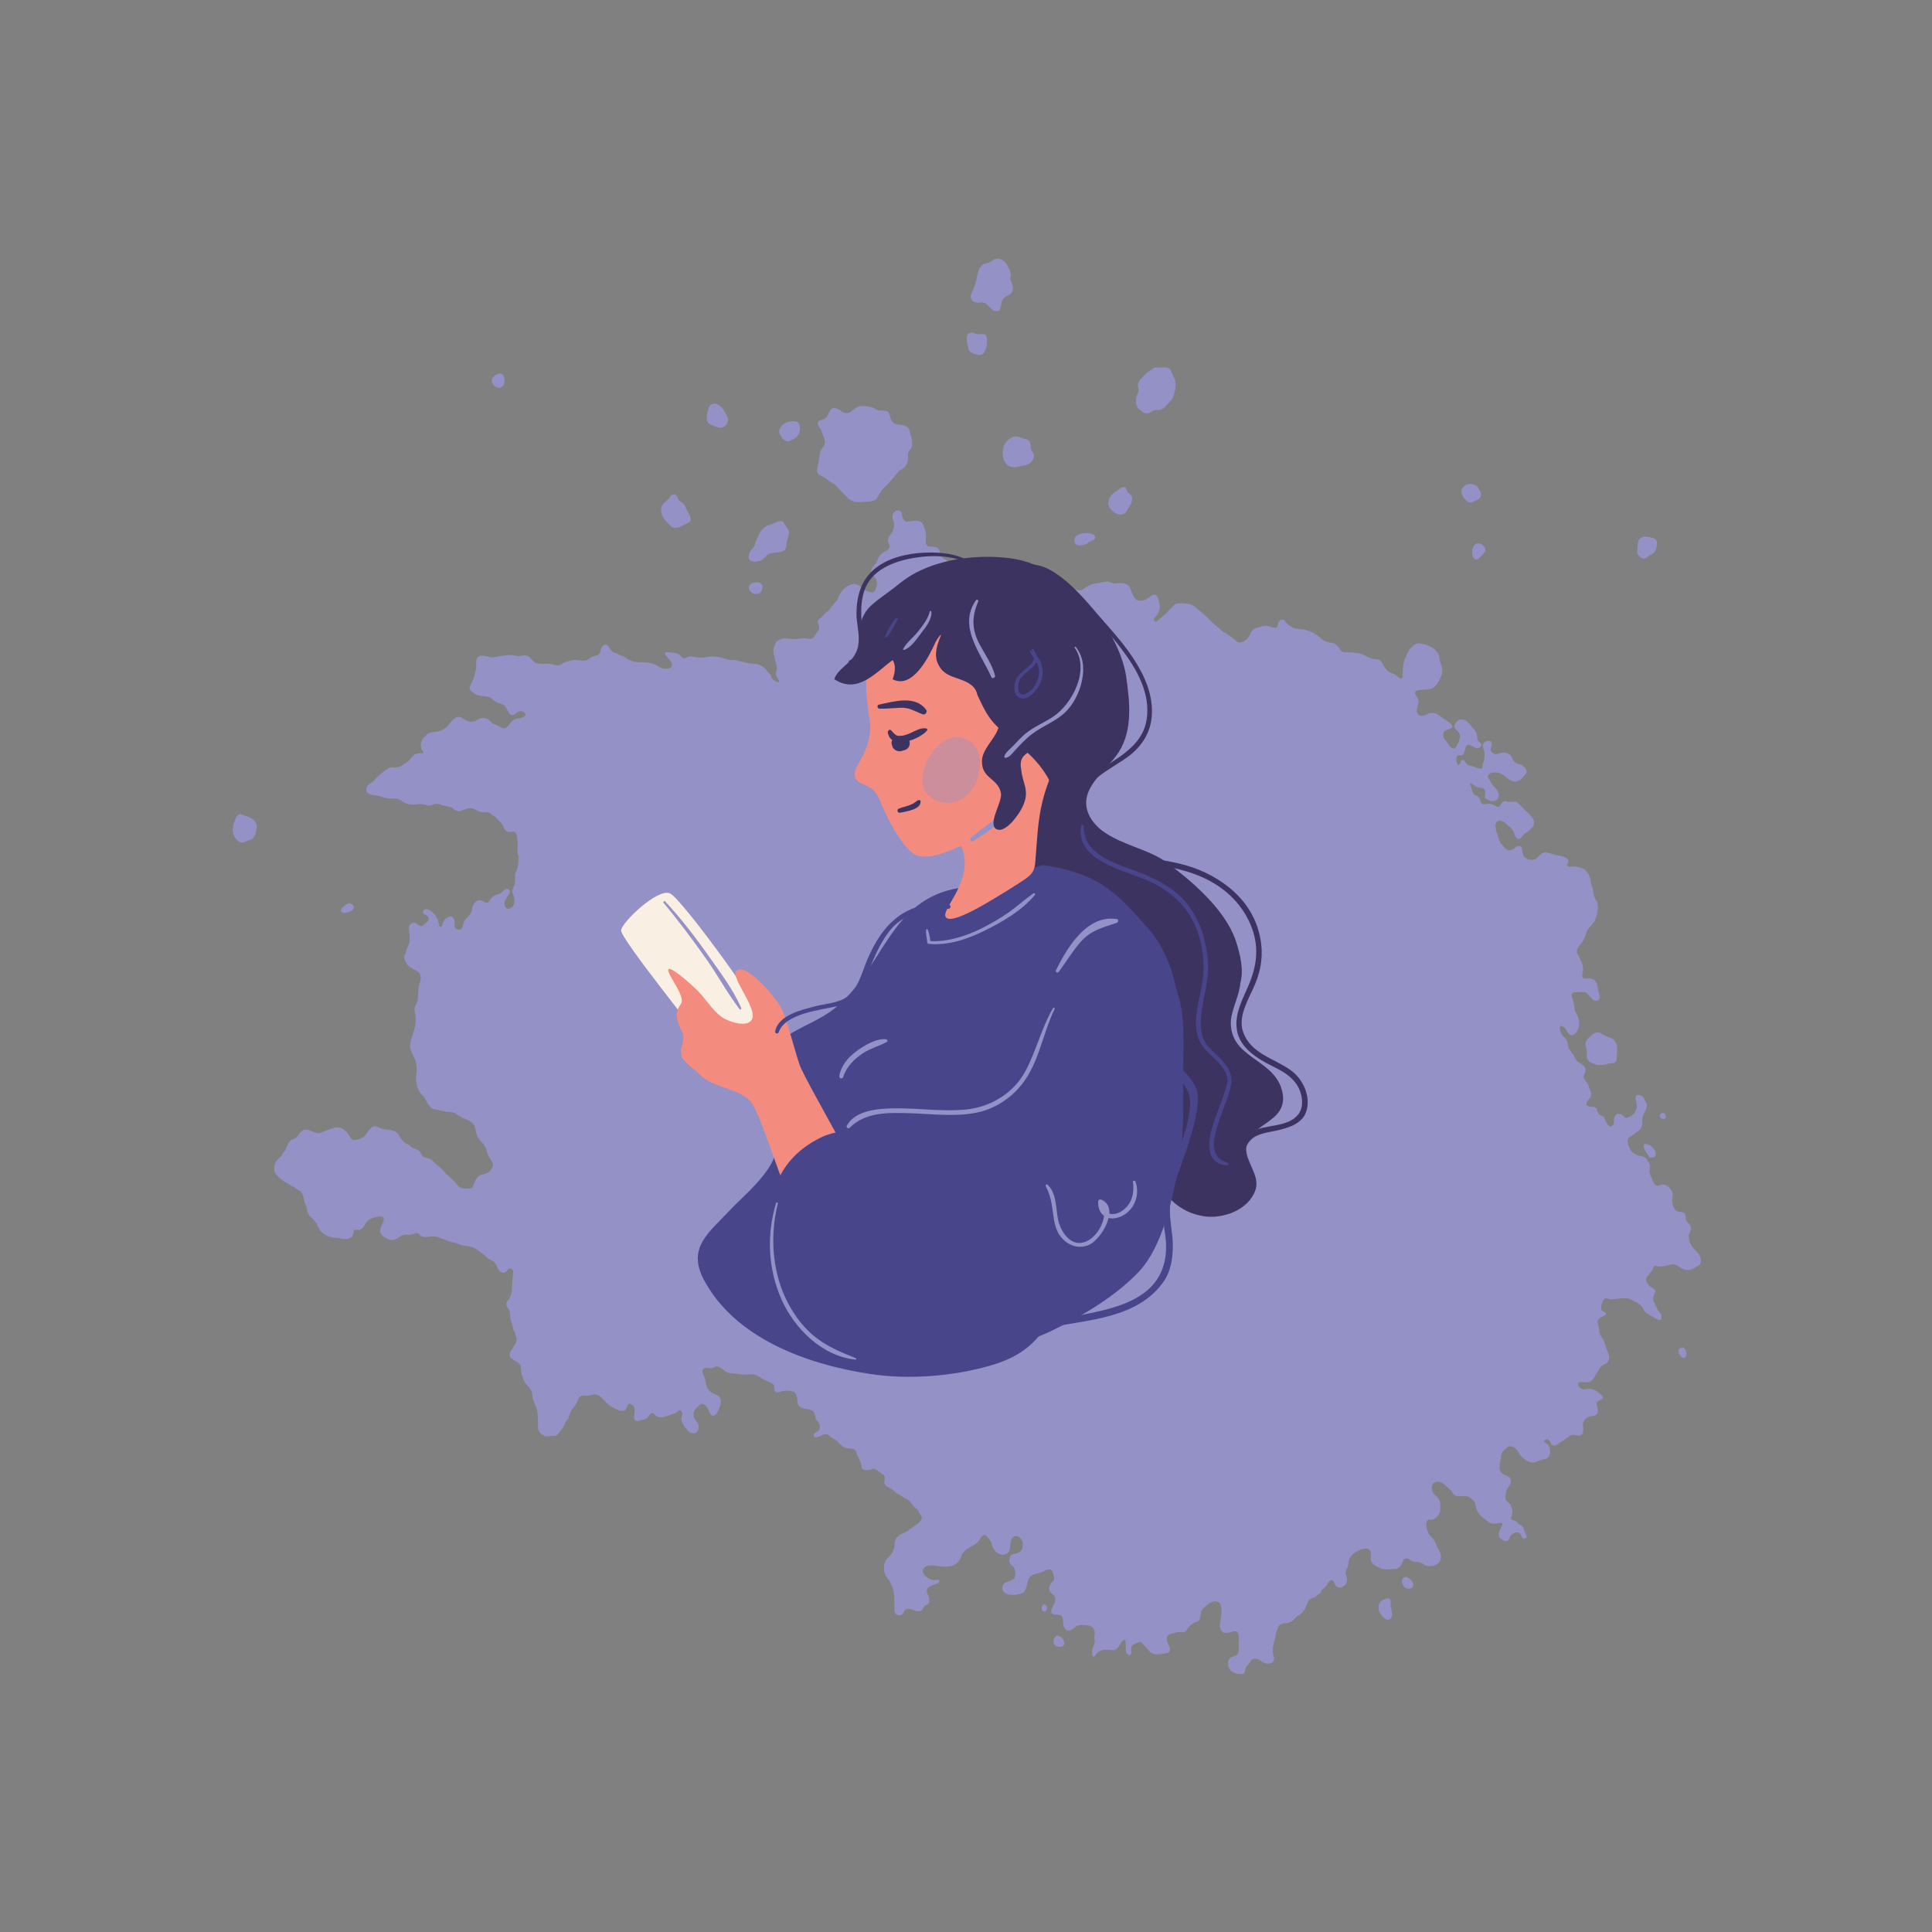 <?xml version="1.0" encoding="UTF-8"?>
<svg xmlns="http://www.w3.org/2000/svg" xmlns:xlink="http://www.w3.org/1999/xlink" width="810pt" height="810pt" viewBox="0 0 810 810" version="1.2">
<rect x="0" y="0" width="810" height="810" fill="#808080" stroke="none"/>
<defs>
<clipPath id="clip1">
  <path d="M 114 213 L 713.074 213 L 713.074 701.855 L 114 701.855 Z M 114 213 "/>
</clipPath>
<clipPath id="clip2">
  <path d="M 406 108.137 L 425 108.137 L 425 131 L 406 131 Z M 406 108.137 "/>
</clipPath>
<filter id="alpha" filterUnits="objectBoundingBox" x="0%" y="0%" width="100%" height="100%">
  <feColorMatrix type="matrix" in="SourceGraphic" values="0 0 0 0 1 0 0 0 0 1 0 0 0 0 1 0 0 0 1 0"/>
</filter>
<mask id="mask0">
  <g filter="url(#alpha)">
<rect x="0" y="0" width="810" height="810" style="fill:rgb(0%,0%,0%);fill-opacity:0.4;stroke:none;"/>
  </g>
</mask>
<clipPath id="clip4">
  <path d="M 1 1 L 26 1 L 26 28.719 L 1 28.719 Z M 1 1 "/>
</clipPath>
<clipPath id="clip3">
  <rect x="0" y="0" width="27" height="29"/>
</clipPath>
<g id="surface5" clip-path="url(#clip3)">
<g clip-path="url(#clip4)" clip-rule="nonzero">
<path style=" stroke:none;fill-rule:nonzero;fill:rgb(58.04%,56.859%,77.649%);fill-opacity:1;" d="M 2.734 23.457 C 6.016 29.449 15.051 30.379 20.363 25.445 C 26.469 19.777 28.312 7.375 21.773 2.93 C 9.547 -5.383 -2.035 16.125 2.734 23.457 Z M 2.734 23.457 "/>
</g>
</g>
<clipPath id="clip5">
  <path d="M 355 231.301 L 409 231.301 L 409 279 L 355 279 Z M 355 231.301 "/>
</clipPath>
</defs>
<g id="surface1">
<g clip-path="url(#clip1)" clip-rule="nonzero">
<path style=" stroke:none;fill-rule:evenodd;fill:rgb(58.04%,56.859%,77.649%);fill-opacity:1;" d="M 518.461 701.664 C 519.051 701.852 519.91 702.023 520.371 702.051 C 522.09 702.145 521.922 700.219 522.402 699.031 C 522.539 698.691 522.652 698.473 522.906 698.219 C 523.574 697.551 524.121 696.859 524.539 696.02 C 525.746 695.016 527.477 695.359 528.629 696.336 C 529.48 697.062 530.277 697.348 531.387 697.473 C 533.43 697.699 534.781 696.348 533.977 694.238 C 532.824 691.199 534.426 688.43 534.852 685.461 C 534.984 684.539 535.23 683.715 535.645 682.891 L 535.754 682.492 C 536.109 681.199 537.371 680.648 538.621 680.594 C 541.195 680.484 542.059 679.43 543.797 677.645 C 546.141 676.746 547.574 673.98 548.301 671.738 C 548.691 670.516 549.613 670.23 550.695 669.855 C 551.52 669.508 551.996 669.125 552.629 668.492 C 553.195 668.391 553.715 667.84 553.887 667.273 C 554.129 666.48 555.262 665.688 555.836 665.09 C 556.156 664.672 556.441 664.25 556.68 663.777 C 556.996 663.145 558.027 661.996 558.859 662.734 C 559.43 663.238 559.695 664.133 559.941 664.855 C 561.344 666.023 562.641 665.664 563.941 664.559 C 564.961 663.688 564.871 661.711 564.418 660.613 C 563.891 659.34 564.25 658.34 564.895 657.219 C 565.176 656.621 565.309 656.047 565.309 655.375 C 565.309 651.961 569.664 649.285 572.773 649.285 C 574.691 649.285 574.82 650.633 574.695 652.273 C 574.586 653.645 574.68 654.703 575.613 655.637 C 576.559 656.578 577.754 656.992 578.934 657.57 C 580.91 658.371 582.676 657.789 584.711 657.789 C 586.66 657.789 587.562 656.172 588.141 654.539 C 588.578 653.312 589.715 653.188 590.844 653.656 C 591.652 654.523 592.602 654.824 593.828 654.824 C 595.207 654.824 596.027 655.305 597.09 656.047 C 597.73 656.496 598.766 656.605 599.543 656.605 C 601.02 656.605 602.035 656.223 603.102 655.258 C 604.801 653.723 604.125 650.895 602.906 649.305 C 602.441 648.664 602.285 647.914 601.984 647.188 C 601.523 646.074 601.059 645.363 600.188 644.504 C 598.816 643.152 597.941 641.129 597.941 639.18 C 597.941 638.254 598.328 636.816 599.555 637.125 C 600.242 637.297 601.16 636.953 601.699 636.539 C 603.484 635.176 603.875 633.996 603.875 631.762 C 603.875 630.121 603.707 628.641 602.414 627.566 C 600.934 626.336 599.871 624.77 600.426 622.762 C 600.828 621.297 602.773 620.902 604.027 621.414 C 605.301 621.934 606.367 623.184 607.434 624.066 C 608.07 624.594 608.609 625.129 608.984 625.879 C 609.859 627.633 612.168 627.371 613.82 627.223 C 615.523 627.066 616.48 627.988 617.684 629.02 C 618.469 629.695 618.625 630.852 618.812 631.836 C 619.238 634.082 620.328 635.23 622.059 636.52 C 622.703 636.996 623.324 637.512 623.941 638.023 C 625.176 639.047 626.914 638.918 628.402 638.586 C 628.938 638.465 629.465 638.441 629.578 638.531 C 630.344 639.129 629.137 640.691 628.902 641.254 C 628.547 642.121 628.055 643.484 628.625 644.371 C 629.207 645.266 630.055 645.672 630.992 646.121 C 631.992 646.41 632.852 645.535 632.949 644.539 C 633.023 643.727 634.516 642.832 635.164 642.551 C 636.895 641.801 637.598 643.34 638.254 644.691 L 638.578 644.93 C 638.758 645.059 639.074 645.125 639.289 645.07 C 640.824 644.691 639.391 642.711 639.176 641.969 C 639.062 641.562 638.914 641.172 638.762 640.777 C 638.426 639.906 637.918 639.492 637.082 639.18 C 636.676 638.773 636.27 638.375 635.832 638.004 C 635.258 637.512 634.473 637.383 633.758 637.219 C 633.336 636.672 633.641 635.91 633.836 635.32 C 634.332 633.84 633.953 632.277 633.25 630.895 C 632.891 630.184 632.34 629.867 631.734 629.34 C 630.633 628.379 631.324 625.703 631.77 624.641 C 632.035 624.008 632.324 623.418 632.762 622.879 C 634.043 621.301 633.504 619.297 631.562 618.637 C 630.742 618.359 630.008 618.043 629.43 617.391 C 627.93 615.703 629.117 612.934 629.277 611.012 C 629.453 608.922 630.258 608.082 631.781 606.938 C 632.543 606.352 633.371 606.203 634.254 606.574 C 635.477 607.086 636.492 608.324 636.922 609.551 C 638.621 611.586 641.5 614.164 644.242 612.793 C 645.359 612.234 646.594 611.984 647.801 611.707 L 648.258 611.523 C 650.164 610.754 650.199 607.777 649.383 606.199 C 649.098 605.641 648.227 605.02 647.684 604.742 C 647.223 604.512 647.445 603.75 647.848 603.574 C 649.375 602.91 649.953 604.727 650.535 605.742 C 652.059 606.852 653.602 604.82 654.969 604.199 C 655.711 603.863 656.293 603.391 656.859 602.824 C 657.492 602.766 657.797 602.281 658.242 601.836 C 659.129 601.512 659.809 601.453 660.77 601.719 C 661.664 601.965 662.629 602.035 663.277 601.258 C 663.828 600.594 663.918 599.125 663.723 598.32 C 663.398 597.008 663.973 595.465 665.008 594.676 C 665.977 593.938 666.805 593.723 668.027 593.621 C 670.027 593.461 670.141 591.73 669.734 590.148 C 669.617 589.699 669.512 589.258 669.418 588.805 C 669.129 587.379 670.484 587.309 671.387 586.727 C 673.098 585.621 670.562 584.207 669.848 583.613 C 668.406 582.422 666.387 581.949 664.605 582.445 C 663.395 582.781 661.625 581.625 661.625 580.285 C 661.625 579.023 663.922 579.512 664.648 579.574 C 666.824 579.773 668.043 578.297 668.941 576.5 C 669.176 576.043 669.418 575.613 669.742 575.215 C 670.008 574.891 670.18 574.613 670.336 574.227 C 670.965 572.668 672.441 572.078 673.859 571.371 C 674.844 570.016 674.793 568.918 674.281 567.379 C 673.715 566.145 673.289 564.852 672.906 563.543 C 672.641 562.629 672.305 561.719 671.699 560.973 C 670.309 559.258 670.441 556.969 669.93 554.918 C 669.523 553.285 670.637 552.258 672.121 551.871 C 672.746 551.707 673.875 550.988 673.043 550.25 C 672.742 549.988 672.469 549.891 672.09 549.762 C 671.023 549.402 671.238 547.66 671.492 546.773 C 671.613 546.359 671.898 545.652 672.125 545.199 C 672.672 544.121 673.461 544.246 674.508 544.566 C 675.41 544.844 675.707 544.844 677.574 544.566 C 678.711 544.398 680.176 544.258 680.828 544.258 C 682.008 544.258 683.184 544.402 684.172 545.051 C 684.789 545.457 685.473 545.746 686.148 546.039 C 687.352 546.656 688.434 547.648 689.004 548.891 C 689.723 550.469 691.059 550.965 692.477 551.777 C 693.203 552.258 693.945 552.695 694.73 553.086 C 695.512 553.473 696.312 553.738 696.531 552.645 C 696.828 551.172 695.91 550.246 695.055 549.262 C 694.547 548.188 694.02 547.125 693.488 546.059 C 692.871 544.617 693.176 543.352 693.789 541.98 C 694.316 540.812 693.594 540.367 692.582 539.863 C 691.332 539.238 690.672 538.105 690.105 536.883 C 690.105 535.645 690.641 535.02 691.469 534.191 C 691.625 533.695 691.871 533.469 692.258 533.094 C 692.66 532.707 692.969 532.16 693.09 531.621 C 693.297 530.684 693.711 530.551 694.59 530.809 C 696.754 531.445 698.992 530.426 701.125 530.102 C 702.445 529.902 703.539 530.711 704.504 531.488 C 705.961 532.664 708.918 532.867 710.379 531.625 C 710.773 531.293 710.898 531.207 711.156 531.117 C 712.184 530.754 713.102 529.984 713.211 528.828 C 713.391 526.918 711.422 524.82 710.211 523.566 C 708.895 522.207 708.312 520.691 707.988 518.875 C 707.812 517.879 708.355 516.859 708.715 515.957 C 709.246 514.836 708.816 513.797 707.945 512.941 C 707.191 512.203 706.719 511.465 706.719 510.387 C 706.719 508.664 705.996 508.246 704.25 508.051 C 702.711 507.879 702.312 507.395 701.664 506.055 C 701.004 504.699 700.965 503.395 701.211 501.926 C 701.602 499.594 700.527 498.395 698.77 497.051 C 697.711 496.242 696.18 496.801 695.07 497.168 C 693.238 496.926 693.098 495.078 692.328 493.613 C 691.672 492.367 691.418 491.398 691.684 490.016 C 691.883 488.973 691.766 488.012 691.102 487.199 C 690.723 486.73 690.488 486.277 690.254 485.73 C 689.336 484.922 688.426 484.746 687.215 484.527 C 686.617 484.418 685.914 484.156 685.656 483.945 C 685.344 483.691 685.141 483.551 685.062 483.539 C 684.574 483.457 683.953 482.531 683.656 482.141 C 682.875 481.121 682.391 479.461 682.391 478.215 C 682.391 476.625 684.344 476.246 685.258 475.332 C 685.816 474.773 686.43 474.477 687.059 474.035 C 688.645 472.922 688.523 471.137 688.523 469.379 C 688.523 468.184 689.078 467.176 689.609 466.113 C 689.992 465.352 690.352 464.441 690.418 464.086 C 690.668 462.672 689.566 461.465 689.117 460.199 C 688.633 459.488 687.875 459.215 687.027 459.059 C 685.457 458.773 685.637 460.742 685.93 461.656 C 686.402 463.117 686.43 464.207 685.754 465.559 C 685.215 467.52 683.391 468.211 681.602 468.773 L 680.738 467.938 C 679.879 467.109 678.145 466.383 677.242 467.629 C 676.73 468.332 676.656 469.18 676.656 470.012 C 676.656 471.164 676.188 472.824 674.715 472.086 C 673.613 471.535 673.148 469.875 672.719 468.828 C 672.43 468.121 671.945 467.926 671.223 467.633 C 669.992 467.133 669.82 466.387 669.535 465.164 C 669.008 464.258 668.672 464.062 667.547 464.016 C 666.805 463.984 666.008 463.871 665.781 463.766 C 664.02 462.949 666.051 461.023 666.684 460.195 C 667.73 458.832 666.473 456.691 665.996 455.273 C 665.668 454.125 665.004 453.422 664.293 452.496 C 663.738 451.777 663.887 451.102 664.293 450.277 C 664.871 449.113 665.031 447.742 663.949 446.836 C 663.312 446.305 662.645 445.777 661.902 445.406 C 660.945 444.926 660.5 443.938 660.062 443.012 C 660.004 442.379 659.52 442.07 659.074 441.629 C 658.973 441.039 658.285 440.457 657.926 439.984 C 657.422 439.328 657.449 438.223 657.262 437.434 C 656.945 436.086 656.371 435.27 655.332 434.379 C 655.031 434.125 654.895 433.926 654.727 433.566 C 654.359 432.766 653.762 431.371 653.977 430.504 C 654.141 429.832 654.906 430.23 655.266 430.414 C 656.02 430.797 656.531 431.387 656.859 432.168 C 657.305 433.219 658.695 434.68 659.992 433.688 C 662.645 431.648 662.566 427.648 660.934 424.992 C 660.34 424.027 660.145 423.465 660.082 422.352 C 659.984 420.551 659.34 419.043 658.926 417.328 C 658.766 416.668 659.215 416.258 659.809 416.086 C 660.168 415.98 661.406 415.895 662.562 415.895 C 663.73 415.895 664.785 415.988 664.934 416.102 C 665.445 416.496 665.863 416.984 666.273 417.477 C 666.742 418.043 666.754 418.059 667.457 418.797 C 668.445 419.836 670.5 420.125 670.672 418.316 C 670.742 417.602 670.586 417.008 670.309 416.367 C 670.07 415.551 669.902 414.746 669.832 413.898 C 669.621 411.363 667.793 409.746 665.234 410.266 C 663.516 410.613 663.074 409.34 663.496 407.961 C 664.441 404.898 662.449 402.145 661.16 399.48 C 660.891 397.605 662.098 396.688 663.117 395.316 C 664.133 393.953 664.676 392.422 665.164 390.797 C 665.641 389.262 667.027 388.258 667.973 386.996 C 669.082 385.555 669.414 383.906 669.734 382.152 C 670.043 380.461 670.102 378.797 669.141 377.324 C 668.418 376.223 668.078 375.102 667.934 373.785 C 667.797 372.535 667.445 371.387 666.984 370.227 C 666.895 368.395 666.23 366.293 664.855 365.023 C 663.352 363.641 660.617 363.035 658.617 363.395 C 657.805 363.539 656.496 363.195 657.18 362.164 C 658.883 359.586 654.645 358.906 653.004 358.602 C 652.219 358.453 651.488 358.316 650.75 358.016 C 650.105 357.754 649.434 357.629 648.75 357.527 C 646.598 356.754 645.664 358.727 644.184 359.859 C 642.879 360.859 640.77 360.609 639.508 359.637 C 638.32 358.715 638.242 356.922 638.09 355.551 C 637.383 354.168 636.117 354.598 635.156 355.461 C 634.547 356.008 633.953 356.32 633.125 356.461 C 631.52 356.727 630.34 354.789 629.367 353.77 C 628.863 353.105 628.59 352.387 628.371 351.578 C 628.105 350.586 627.766 349.629 627.371 348.684 C 627.16 347.82 627.016 347.07 627.016 346.18 C 627.016 344.922 627.668 344.098 628.938 344.098 C 630.234 344.098 631.16 345.223 632.137 345.957 C 633.57 347.031 634.535 348.188 635.02 349.895 C 635.305 350.91 635.957 352.109 637.172 351.637 C 637.875 351.367 638.238 350.629 638.684 350.031 C 639.199 349.301 639.879 348.98 640.68 348.625 C 641.09 348.219 641.508 347.82 641.93 347.43 C 644.285 345.273 642.809 342.73 640.859 341.031 C 639.516 339.859 638.277 338.566 637.047 337.277 C 636.48 336.684 635.625 335.859 634.707 336.086 C 633.785 336.316 632.344 336.152 631.422 335.883 C 630.277 335.543 629.535 336.684 629.117 337.52 C 628.406 338.941 627.031 337.934 626.047 337.391 C 625.008 336.898 623.852 336.871 622.734 337.152 C 621.266 337.523 620.602 336.285 620.488 334.98 C 620.062 334.273 619.633 333.789 618.809 333.508 C 617.488 333.051 617.148 331.746 616.93 330.527 C 616.793 329.785 616.551 329.148 616.164 328.512 C 616.301 328 617.727 329.039 618.016 329.273 C 618.875 329.973 620.117 330.234 621.188 330.332 C 622.664 330.465 622.922 332.371 622.559 333.586 C 622.168 334.898 623.656 335.207 624.488 335.602 C 626.133 336.383 628.137 335.633 628.348 333.738 C 628.578 331.66 626.773 330.176 625.508 328.82 C 625.352 328.508 625.195 328.191 625.035 327.879 C 624.805 327.426 624.559 326.992 624.234 326.594 C 623.137 325.242 624.309 324.168 625.625 323.918 C 628.145 323.438 630.008 324.574 631.781 326.117 C 632.754 326.926 633.742 327.547 635.059 327.652 C 636.84 327.793 637.82 326.57 638.926 325.395 C 639.676 324.598 640.359 323.719 639.812 322.621 C 639.336 321.664 638.156 320.574 637.062 320.422 C 635.152 320.156 634.473 319.082 633.762 317.336 C 633.453 316.57 632.793 316.215 632.047 315.867 C 630.379 315.094 629.207 315.832 627.559 316.129 C 626.426 316.332 626.141 315.824 625.359 315.195 C 624.379 314.406 625.379 312.906 625.434 311.891 C 625.523 310.184 623.391 310.449 622.465 311.156 C 621.281 312.062 621.586 313.105 622.102 314.371 C 622.527 315.848 622.453 317.109 622.246 318.602 C 621.879 319.363 621.648 320.109 621.574 320.965 C 621.492 321.938 621.406 322.156 621.07 322.238 C 620.125 322.477 618.648 321.672 617.738 321.371 L 616.465 321.07 C 615.191 320.766 614.707 320.273 614.16 319.176 C 613.922 318.852 613.824 318.754 613.418 318.652 C 612.57 318.445 612.484 319.172 612.27 319.809 C 612.02 320.555 611.375 321.227 610.926 320.184 C 610.383 318.93 610.125 315.914 612.352 316.688 C 613.316 317.02 613.953 315.484 614.07 314.824 C 614.234 313.895 614.527 312.828 615.32 312.254 C 616.727 312.254 617.652 313.145 618.883 313.676 C 620.16 313.988 622.008 312.539 620.5 311.383 C 619.664 310.742 619.301 310.098 619.301 308.992 C 619.301 306.73 617.719 305.656 616.453 303.965 C 615.391 302.547 613.848 301.137 611.922 301.758 C 610.957 302.07 610.172 303.125 609.777 304.031 C 609.359 305 610.578 305.93 611.145 306.535 C 612.051 307.508 612.309 308.328 611.984 309.613 C 611.648 310.965 610.918 312.898 609.859 313.836 C 607.723 313.836 607.395 311.816 606.148 310.57 C 605.352 309.773 605.062 308.992 605.062 307.867 C 605.062 306.574 606.145 306.148 607.215 305.82 C 607.801 305.641 609.34 304.969 608.77 304.09 C 607.973 302.852 606.254 302.066 605.082 301.195 C 604.473 300.785 603.883 300.352 603.305 299.895 C 601.969 298.84 600.258 298.574 598.711 299.219 C 597.543 300.172 594.957 300.762 594.156 298.922 C 593.547 297.516 594.441 296.246 594.68 294.828 C 594.906 293.465 594.039 292.23 593.414 291.109 C 592.57 289.156 595.562 289.273 596.777 289.199 C 597.727 289.141 598.652 289.074 599.59 288.918 C 601.184 288.652 602.883 286.445 603.566 284.973 C 604.312 283.359 605.145 281.445 604.488 279.699 C 604.07 278.586 603.711 277.516 603.578 276.336 C 603.395 274.664 602.887 273.691 601.754 272.512 C 600.414 271.117 598.043 270.191 596.141 269.906 C 594.242 269.188 592.805 270.316 591.516 271.609 C 590.469 272.652 590.199 273.785 589.516 275.043 C 588.254 277.367 588.055 280.547 588.055 283.098 C 588.055 283.758 587.906 284.75 587.012 284.336 C 586.484 284.09 586.039 283.738 585.582 283.375 C 584.871 282.816 584.215 282.461 583.328 282.164 C 581.527 281.562 580.488 279.914 579.684 278.301 C 578.793 276.523 577.633 276.254 575.77 276.254 C 574.395 275.91 573.305 275.379 572.055 274.691 C 569.539 273.469 566.852 273.57 564.102 273.488 C 563.34 273.488 562.359 273.324 561.969 272.539 C 561.422 271.445 559.902 269.754 558.695 269.602 C 556.781 269.359 555.258 268.918 553.816 267.641 C 551.141 265.266 548.277 263.906 544.664 263.695 C 543.723 263.641 542.828 263.539 541.953 263.203 L 541.477 262.816 C 541.129 262.535 540.773 262.309 540.379 262.105 C 539.531 261.66 538.938 260.578 538.301 259.863 C 536.676 259.461 535.938 260.535 535.734 262.02 C 535.477 263.922 533.324 263.078 532.105 262.609 C 529.93 261.906 528.234 263.023 526.129 263.398 C 525.062 264.148 524.461 264.898 523.996 266.148 C 523.199 268.137 520.082 270.582 518.121 268.621 C 516.945 267.449 515.414 266.562 514.086 265.574 C 513.691 265.301 513.328 265.129 512.879 264.961 C 511.848 263.93 510.652 263.051 509.535 262.113 C 508.195 260.988 506.996 259.672 505.758 258.434 C 504.219 257.203 502.727 255.926 501.266 254.602 C 499.547 253.039 497.191 252.918 494.98 252.918 C 492.973 252.918 492.152 253.578 490.945 254.992 C 489.281 256.949 487.289 258.609 485.32 260.246 C 484.297 261.09 483.297 260.113 484.094 259.07 C 484.406 258.664 484.719 258.25 485.035 257.84 C 486.945 255.348 486.289 252.863 485.203 250.227 C 484.477 248.449 482.469 249.746 481.605 250.523 C 480.234 251.758 478.156 252.18 476.426 251.496 C 474.93 250.215 474.355 247.645 473.512 245.855 C 472.07 244.512 470.082 244.137 468.184 244.609 C 467.23 244.848 466.43 244.52 465.59 244.113 C 464.02 243.359 462.027 244.301 460.395 244.461 C 458.047 244.691 456.207 245.438 454.375 246.887 C 452.664 248.238 451.477 246.984 449.59 246.984 C 449.051 246.984 448.625 247.43 448.25 247.754 C 446.336 248.359 445.289 246.965 443.836 245.855 C 442.242 244.637 439.445 245.598 437.727 246.203 C 437.062 246.434 436.297 246.719 435.977 247.355 C 435.52 248.273 434.469 249.359 433.461 249.492 C 431.758 249.715 430.809 248.375 429.418 247.773 C 428.645 247.438 427.848 247.574 427.047 247.773 C 425.566 248.145 424.316 247.098 423.055 246.48 C 422.398 246.16 421.77 246.277 421.348 246.855 C 420.684 247.77 420.59 249.363 420.316 250.457 C 419.844 251.191 419.18 252.125 418.207 252.125 C 416.289 252.125 417.895 250.27 418.086 249.5 C 418.32 248.523 417.484 247.957 416.859 247.402 C 415.191 246.594 413.551 246.234 411.719 246.094 C 409.664 245.934 409.012 244.633 407.703 243.18 C 407.375 242.816 407.055 242.316 406.992 242.07 C 406.82 241.418 406.426 240.82 406.102 240.238 L 405.914 239.777 C 404.898 237.258 401.043 236.887 398.762 236.301 C 398.512 236.109 398.262 235.922 398.016 235.73 C 397.707 235.52 397.398 235.312 397.094 235.105 C 396.867 234.953 396.652 234.797 396.441 234.633 C 396.25 234.484 395.938 234.309 395.746 234.234 C 394.184 233.652 394.105 232.141 393.848 230.707 L 393.613 230.34 C 392.617 228.805 390.852 229.465 389.32 229.086 C 387.953 228.746 388.137 226.98 388.219 225.898 C 388.418 223.344 387.785 221.332 386.535 219.121 C 384.578 217.699 382.73 218.551 380.543 218.695 C 378.52 218.828 378.18 216.391 378.016 214.922 C 377.195 213.312 375.352 214.023 374.418 215.145 C 374.074 216.301 374.039 217.426 374.566 218.52 C 375.328 220.102 374.562 222.82 373.371 224.125 C 372.156 225.457 371.977 226.578 372.777 228.238 C 373.559 229.859 372.02 230.695 370.699 231.359 C 369.559 232.059 368.691 232.93 368.129 234.145 C 367.754 235.328 367.305 236.25 366.398 237.145 C 365.133 238.398 364.738 239.902 366.035 241.301 C 366.48 241.781 366.902 242.281 367.332 242.773 C 368.039 244.402 367.578 245.938 366.938 247.5 C 366.309 249.031 364.402 248.164 363.363 247.773 C 362.539 247.43 362.062 247.043 361.426 246.41 C 361.09 246.352 360.855 246.082 360.605 245.863 C 359.988 245.328 359.215 245.086 358.461 244.828 C 357.105 244.762 355.527 245.496 354.473 246.309 C 352.84 247.566 351.66 249.598 351.102 251.551 C 349.711 252.941 348.559 254.496 347.383 256.062 C 346.375 256.641 345.594 257.66 344.77 258.473 L 344.297 258.852 C 344.035 259.055 343.629 259.391 343.395 259.598 C 342.445 260.422 343.039 261.625 343.406 262.59 C 343.832 263.984 342.297 265.203 341.719 266.383 C 341.043 267.766 339.996 268.074 338.543 267.75 C 337.43 267.504 336.293 267.504 335.18 267.75 C 333.617 268.098 331.996 267.961 330.434 267.75 C 328.832 267.535 327.531 267.676 326.223 268.543 C 325.141 269.02 324.73 270.598 324.426 271.637 C 323.926 273.332 324.711 275.094 325.016 276.77 C 325.18 277.668 325.418 278.5 325.699 279.363 C 325.82 280.348 325.535 281.109 325.297 282.07 C 325.066 283.023 326.129 284.363 326.504 285.227 C 327.059 286.512 325.641 285.988 325.113 285.562 C 324.793 285.301 324.492 285.129 324.113 285 C 323.891 284.73 323.672 284.457 323.453 284.188 C 323.371 282.953 322.312 282.121 321.551 281.199 C 320.082 279.426 318.34 278.312 315.969 278.266 C 313.98 278.227 312.086 277.641 310.16 277.234 C 309.617 277.121 308.992 276.941 308.777 276.84 C 308.559 276.734 307.84 276.699 307.18 276.762 C 306.043 276.863 305.191 276.516 304.148 276.203 C 301.746 275.484 298.598 274.832 296.141 275.465 C 294.242 275.949 292.281 275.77 290.398 275.25 C 289.227 274.926 288.137 275.656 287.023 275.953 C 286.172 276.18 285.395 275.004 284.887 274.496 C 283.5 273.523 281.863 273.789 280.281 273.5 C 279.73 273.398 279.141 273.383 278.977 273.461 C 278.391 273.754 279.066 274.758 279.328 275.039 C 279.695 275.434 280.059 275.832 280.418 276.227 C 281.238 277.125 282.414 278.992 281.113 279.938 C 279.77 280.914 277.145 280.223 275.867 279.32 C 273.719 277.805 270.73 277.672 268.176 277.648 C 265.965 277.633 263.316 276.859 261.746 275.285 L 261.449 275.176 C 261.184 275.078 260.918 275.02 260.637 274.961 C 260.141 274.852 259.789 274.645 259.352 274.375 C 258.629 273.93 257.953 273.73 257.137 273.508 L 256.852 273.289 C 256.062 272.688 255.637 271.883 255.137 271.062 C 254.746 270.414 253.734 270.023 253.078 270.531 C 252.105 271.277 251.789 272.363 251.574 273.551 C 251.359 274.711 249.531 274.977 248.574 275.258 C 247.801 275.48 247.27 276 246.617 276.434 C 245.301 277.312 243.121 276.93 241.73 276.652 C 239.734 276.652 238.047 277.207 236.195 277.859 C 235.164 278.961 233.711 279.285 232.258 278.727 C 230.969 278.23 229.441 278.219 228.086 278.332 C 226.934 278.426 225.809 278.242 224.68 278.043 C 223.617 277.426 222.961 276.453 222.094 275.582 C 220.934 274.426 219.238 274.781 217.801 275.07 C 217.141 275.07 216.57 275.016 215.922 274.871 C 213.586 274.352 211.387 274.938 209.098 275.168 C 208.262 275.25 207.508 275.434 206.703 275.66 C 205.969 275.66 205.41 275.562 204.699 275.344 C 203.535 274.988 202.062 274.594 200.898 275.133 C 199.453 275.805 199.625 277.637 199.625 278.965 C 199.625 281.934 198.516 284.93 197.113 287.547 C 196.301 289.062 197.629 289.836 198.648 290.613 C 200.238 291.832 202.418 291.773 204.301 292.082 C 205.598 292.293 206.102 292.82 206.965 293.68 C 207.977 294.457 209.117 294.805 210.344 295.152 C 211.91 295.598 212.797 297.855 213.441 299.141 L 213.785 299.43 C 214.906 300.363 215.969 299.352 216.902 298.641 C 217.742 298.004 219.352 298.02 219.996 298.902 C 221.141 300.477 218.395 301.047 217.352 301.191 C 215.633 301.43 214.91 301.887 213.945 303.176 C 213.508 303.758 213.062 304.336 212.57 304.871 C 211.434 306.102 209.449 304.617 208.348 304.066 C 207.754 303.77 207.164 303.516 206.527 303.332 C 206.059 302.863 205.582 302.406 205.09 301.961 C 203.656 300.668 201.762 300.758 200.219 301.77 C 199 302.566 197.637 302.797 196.191 302.379 C 195.32 302.129 194.547 301.57 193.82 301.016 C 193.258 300.586 192.105 300.43 191.441 300.676 C 189.699 301.32 188.629 303.473 187.387 304.719 C 187.137 304.965 186.84 305.152 186.551 305.352 C 184.793 306.699 182.605 306.797 180.473 307.094 C 180.125 307.238 179.777 307.383 179.434 307.527 L 177.453 309.504 C 176.332 310.949 176.23 312.492 176.691 314.211 C 177.016 314.578 177.352 314.973 177.57 315.414 C 177.836 315.941 176.84 315.73 176.414 315.75 C 174.859 315.824 173.676 316.105 172.707 317.316 C 172.422 317.676 172.129 318.031 171.84 318.383 C 171.309 319.023 170.711 319.742 169.906 320.047 C 169.621 320.156 169.438 320.27 169.07 320.57 C 168.047 321.402 166.82 321.676 165.523 321.777 C 164.52 321.531 163.375 321.652 162.543 322.332 C 162.234 322.582 162.027 322.723 161.949 322.734 C 161.586 322.801 161.172 323.277 160.883 323.508 C 159.055 324.746 157.582 326.395 156.074 327.996 L 155.691 328.145 C 154.586 328.574 153.543 329.816 153.543 331.02 C 153.543 332.918 155.875 333.254 157.254 333.418 C 158.16 333.523 159.473 333.832 160.168 334.098 C 161.645 334.664 162.789 334.801 164.344 334.801 C 165.27 334.801 166.391 334.887 166.836 334.996 C 167.285 335.105 167.852 335.363 168.102 335.578 C 170.016 337.219 172.652 337.582 175.059 337.188 C 176.656 336.926 177.859 337.184 179.301 337.77 C 180.531 337.77 181.605 337.348 182.777 336.977 C 183.711 336.977 184.492 337.254 185.352 337.609 C 186.695 337.777 188.008 338.039 189.266 338.57 C 189.77 338.781 190.109 339.141 190.539 339.469 C 192.297 340.816 193.828 339.609 195.691 339.055 C 197.527 338.5 198.492 338.98 200.148 339.855 C 201.309 340.469 201.602 340.535 203.016 340.535 C 204.109 340.535 205.168 340.539 205.953 341.328 C 206.473 341.848 207.008 342.152 207.656 342.477 C 208.496 343.445 209.379 344.355 210.285 345.266 L 210.492 345.562 C 210.91 346.152 211.195 346.852 211.469 347.52 C 212.012 348.855 213.691 348.949 214.969 348.723 C 216.082 348.523 216.504 349.488 216.691 350.441 C 216.895 351.469 216.945 352.469 216.988 353.52 C 217.039 354.621 217.023 355.715 216.957 355.949 C 216.691 356.871 217.211 358.191 217.406 359.109 C 217.43 361.223 217.359 363.52 216.32 365.422 C 215.797 366.387 215.855 367.387 215.957 368.453 C 216.129 370.285 215.516 371.48 214.836 373.062 C 214.555 373.715 214.816 374.301 215.086 374.895 C 215.668 376.172 215.848 377.852 215.449 379.195 C 215.094 380.395 213.223 381.664 212.148 380.645 C 211.07 379.617 211.426 377.672 212.273 376.633 C 212.523 376.324 212.664 376.117 212.68 376.039 C 212.691 375.977 212.832 375.75 212.992 375.543 C 213.551 374.809 214.266 373.625 213.363 372.969 C 211.891 371.898 210.941 373.996 209.75 374.543 C 209.031 374.879 208.27 375.098 207.516 375.348 C 206.117 376.059 205.602 376.965 204.766 378.215 C 204.172 379.113 202.465 377.773 201.855 377.477 C 199.492 377.039 198.176 379.129 197.945 381.203 C 197.742 383.035 196.469 383.996 195.254 385.258 C 194.625 386.066 194.289 387.016 194.062 388.008 C 193.832 389.035 193.445 389.785 192.285 389.785 C 190.668 389.785 190.512 388.371 190.637 387.062 C 190.785 385.57 189.926 383.703 188.094 384.441 C 186.508 385.082 185.859 386.035 185.496 387.691 C 185.398 388.121 185.027 388.711 184.492 388.527 C 184.285 388.457 184.086 387.918 183.895 386.918 C 183.734 386.09 183.434 385.203 183.219 384.941 C 182.969 384.633 182.828 384.426 182.816 384.348 C 182.699 383.668 181.531 382.766 181.035 382.27 C 180.238 381.473 178.094 380.387 177.422 382.004 C 176.953 383.133 178.477 383.508 179.109 384.023 C 180.824 385.422 178.746 386.801 177.652 387.75 C 176.117 389.086 175.473 387.613 174.113 387.023 C 173.234 386.645 172.844 386.855 172.16 387.336 C 171.027 388.137 171.492 390.41 171.641 391.387 C 171.934 393.344 171.844 395.133 170.949 396.926 C 170.531 397.758 170.281 398.59 170.137 399.496 L 169.762 400.27 C 169.18 401.469 169.547 402.184 170.066 403.355 C 171.062 405.59 173.285 406.066 175.16 407.367 C 176.512 408.312 176.652 410.219 176.113 411.652 C 175.176 414.148 175.383 417.004 175.102 419.633 C 174.98 420.023 174.828 420.387 174.605 420.742 C 173.758 422.094 173.582 423.223 174 424.801 C 175.145 429.09 172.922 433.453 171.957 437.633 C 171.582 439.402 172.637 441.23 173.344 442.812 C 174.547 444.891 174.973 448.219 174.527 450.566 C 174.035 453.172 174.848 456.844 176.758 458.852 C 177.625 459.766 178.219 460.504 178.746 461.645 C 179.121 462.453 179.602 463.113 180.223 463.738 C 180.441 464.965 182.77 465.066 183.727 465.352 C 185.711 465.945 187.645 466.191 189.715 466.332 C 190.125 466.465 190.535 466.594 190.945 466.727 L 191.418 467.113 C 191.699 467.34 191.988 467.547 192.309 467.715 C 193.555 468.645 195.051 469.117 196.484 469.711 L 197.223 470.176 C 198.738 471.129 199.199 472.207 199.453 473.941 C 199.746 475.93 200.609 477.516 202.031 478.93 C 203.449 480.336 203.781 481.723 204.395 483.559 C 204.754 484.648 205.316 485.543 205.945 486.496 C 206.477 487.301 206.945 488.164 206.551 489.141 C 205.875 490.816 204.652 491.973 202.887 492.242 C 200.371 492.621 199.246 494.535 198.52 496.805 C 198.141 497.988 197.605 498.297 196.379 498.336 C 195.758 498.355 194.719 498.289 194.062 498.184 C 192.539 497.945 192.078 497.348 191.23 496.207 C 190.566 495.312 189.691 494.543 188.848 493.824 C 187.75 492.887 186.719 491.855 185.781 490.758 C 185.008 489.852 184.125 489.141 183.211 488.383 C 182.516 487.809 181.895 487.164 181.254 486.523 C 180.664 485.934 179.996 485.676 179.168 485.523 C 178.535 485.406 177.934 485.258 177.363 484.965 C 176.992 484.504 176.703 484.152 176.52 483.586 C 176.109 482.316 174.469 481.773 173.32 481.363 C 172.582 481.098 172.219 480.602 171.609 480.113 C 171.066 479.684 170.371 479.445 169.742 479.168 L 168.852 478.277 C 168.176 477.602 167.805 476.773 167.312 475.973 C 165.656 473.258 162.328 473.965 159.688 473.055 C 159.344 472.934 158.84 472.707 158.566 472.551 C 156.207 471.184 154.727 473.699 153.582 475.352 C 152.715 477.086 150.773 477.602 148.941 477.918 C 147.68 478.137 147.219 477.312 146.621 476.418 C 145.562 474.402 143.68 472.66 141.359 472.66 C 139.664 472.66 138.262 473.492 136.703 474.031 C 136.055 474.258 135.164 474.617 134.719 474.836 C 132.801 475.773 131.391 474.348 129.621 473.832 C 128.281 473.438 127.113 473.578 126.133 474.559 C 125.512 475.18 125.027 475.879 124.523 476.594 C 123.883 477.207 123.234 477.457 122.414 477.789 C 121.043 478.34 120.316 480.496 119.824 481.758 C 119.547 482.465 119.082 482.992 118.559 483.52 C 118.438 483.742 118.328 483.969 118.227 484.203 C 117.891 485.008 116.773 485.699 116.145 486.328 C 114.906 487.934 114.371 490.887 115.867 492.523 C 117.152 493.934 118.613 495.148 120.316 496 C 120.961 496.328 121.52 496.73 122.078 497.188 C 122.977 497.547 123.816 497.965 124.57 498.582 C 124.906 498.852 125.148 499.016 125.402 499.133 C 127.316 500.031 127.238 502.766 127.855 504.523 C 128.238 505.227 128.488 505.934 128.625 506.73 C 128.836 507.965 129.195 509.293 130.195 510.109 C 131.695 511.332 132.855 512.922 133.57 514.711 C 134.613 517.324 138.207 518.941 140.809 518.941 C 141.406 518.941 142.297 519.074 142.785 519.238 C 144.223 519.719 146.355 519.598 147.527 518.512 C 148.203 517.883 148.207 516.555 148.355 515.691 C 148.875 515.645 149.398 515.598 149.918 515.547 C 151.102 516.137 152.52 514.527 152.93 513.559 C 154.012 510.996 157.066 510.043 159.668 510.043 C 160.992 510.043 161.117 511.328 160.672 512.219 C 160.156 513.254 159.742 514.336 159.461 515.461 C 159 517.324 160.531 518.262 161.852 519.141 C 163.707 520.438 165.711 519.891 167.398 518.637 C 168.434 517.867 169.438 517.523 170.773 517.656 C 172.039 517.785 173.285 517.324 174.488 516.984 C 175.227 516.93 175.906 517.426 176.246 518.066 C 177.805 518.988 179.551 518.609 181.254 518.348 C 182.496 518.348 183.668 518.566 184.793 519.129 C 185.461 519.465 186.059 519.609 186.793 519.754 C 187.957 520.43 189.199 520.773 190.527 521.008 C 191.156 521.121 191.727 521.324 192.328 521.535 C 193.625 522.23 195.039 522.336 196.484 522.504 C 197.207 522.699 197.934 522.898 198.66 523.098 L 199.152 523.395 C 200.129 523.977 201.02 524.734 201.918 525.43 C 202.98 526.098 203.898 526.938 204.828 527.773 C 205.59 528.152 206.324 528.566 207.062 528.988 C 207.934 529.969 208.391 531.023 208.941 532.215 C 209.156 532.473 209.371 532.73 209.586 532.988 C 211.086 534.312 211.965 533.398 213.133 532.105 C 213.508 531.688 214.344 531.699 214.703 532.133 C 215.305 532.852 215.18 533.684 215.051 534.566 C 214.777 536.461 214.656 538.41 214.656 540.324 C 214.656 541.914 214.117 543.43 213.312 544.77 C 212.184 545.77 211.848 547.059 212.867 548.312 C 213.707 549.352 213.863 550.289 213.863 551.578 C 213.863 552.41 213.938 553.301 214.281 554.059 C 214.664 554.895 215.016 555.898 215.051 556.82 C 215.082 557.559 215.645 558.266 216.02 558.875 C 216.207 559.75 216.418 560.617 216.633 561.488 C 216.633 563.051 215.137 564.891 214.27 566.203 C 213.523 567.336 213.273 569.223 214.875 569.793 C 215.434 570.414 216.09 570.645 216.852 570.98 L 217.148 571.277 C 217.414 571.543 217.477 571.602 217.738 571.809 C 218.164 572.148 218.266 572.859 218.414 573.355 C 218.414 576.211 219.422 579.293 221.477 581.297 C 223.027 582.805 223.141 584.348 223.359 586.41 C 223.496 586.805 223.637 587.199 223.777 587.594 C 224.141 588.512 224.527 589.418 224.922 590.324 C 225.68 592.844 225.535 595.562 225.535 598.176 C 225.535 600.242 227 601.734 228.918 602.211 C 229.844 602.211 230.738 602.109 231.656 601.992 C 233.254 602.473 234.168 600.871 235.047 599.816 C 235.938 598.793 236.547 597.766 237.004 596.477 C 237.23 595.84 237.707 595.379 238.172 594.914 L 238.281 594.617 C 238.586 593.789 238.887 592.961 239.172 592.125 C 239.422 591.387 239.844 590.863 240.355 590.285 C 241.344 589.176 242.043 587.594 242.543 586.191 C 243.227 585.207 244.332 584.902 245.531 585.102 C 246.645 585.289 247.949 584.844 249.051 584.629 C 250.949 584.543 251.984 585.746 253.242 587.004 C 254.496 588.52 255.703 589.512 257.516 590.41 C 259.277 591.285 259.969 591.531 260.688 591.531 C 262.262 591.531 262.574 590.809 262.926 589.492 C 263.336 587.977 264.512 588.41 265.391 589.359 C 266.328 590.379 266.105 591.996 265.867 593.258 C 265.594 594.703 266.039 596.195 267.785 595.684 C 268.32 595.523 268.855 595.391 269.402 595.273 C 270.172 595.109 271.117 594.859 271.598 594.203 C 271.973 593.699 272.355 593.195 272.77 592.723 C 273.617 591.762 274.77 593.551 275.582 593.902 C 277.855 594.887 280.391 593.215 282.531 592.734 C 283.027 592.621 283.629 592.27 284.09 591.82 C 285.133 590.805 285.602 591.301 286.051 592.422 C 286.051 592.938 286.02 593.43 285.855 593.926 C 285.121 596.125 287.176 598.586 288.625 600.035 C 289.496 600.91 290.879 601.371 291.953 600.543 C 293.375 599.441 293.148 597.148 292.016 595.941 C 290.883 594.734 290.383 593.047 291.141 591.457 C 291.645 590.406 292.605 589.711 293.449 588.949 C 294.957 587.586 296.832 590.301 297.281 591.688 C 297.57 592.582 298.223 593.914 299.398 593.508 C 300.242 593.215 300.703 592.316 301.066 591.551 C 301.684 590.262 302.582 588 302.078 586.555 C 301.555 585.059 300.414 584.844 299.113 584.223 C 297.133 583.277 296.262 581.949 295.91 579.848 C 295.723 578.727 295.52 577.617 294.969 576.617 C 294.531 575.828 294.066 574.18 295.246 573.691 C 295.902 573.418 296.828 573.438 297.512 573.641 C 298.234 573.852 299.32 573.191 300.012 572.953 C 301.293 572.504 302.84 574.039 303.875 574.738 C 305.344 575.867 306.957 575.785 308.777 575.906 C 310.773 576.297 312.82 576.441 314.844 576.191 C 316.445 575.992 318.078 577.027 319.379 577.883 C 319.93 578.25 320.441 578.531 321.059 578.773 C 321.809 579.066 322.512 579.449 323.215 579.84 L 323.73 580.055 C 324.535 580.387 324.617 581.242 324.617 582.012 C 324.617 583.715 325.566 583.973 327.02 583.527 C 327.582 583.352 328.113 583.207 328.695 583.125 C 329.828 582.961 332.008 583.035 333 583.68 C 334.441 584.613 334.082 587.168 334.508 588.637 C 335.129 590.777 338.348 590.535 340.055 591.145 C 341.574 591.688 341.754 593.637 342.039 595.059 C 342.332 595.387 342.625 595.719 342.914 596.055 C 344.059 597.379 344.121 599.762 342.309 600.371 C 341.633 600.602 340.613 601.742 341.516 602.402 C 342.27 602.949 343.43 602.312 344.113 601.973 C 344.816 601.625 345.703 601.305 346.09 601.258 C 347.152 601.137 347.973 602.23 348.762 602.832 C 350.539 603.449 351.621 604.891 352.922 606.188 C 353.961 606.984 354.918 607.234 356.254 607.312 C 357.102 607.363 357.898 607.484 358.027 607.586 C 358.281 607.785 358.535 607.992 358.789 608.195 C 359.113 609.375 359.586 610.457 360.125 611.555 C 360.617 612.547 361.152 613.742 361.207 614.871 C 361.312 617.016 364.52 616.488 365.734 615.879 C 367.062 615.445 368.117 616.762 369.141 617.461 C 369.512 617.75 369.891 618.023 370.316 618.238 C 371.156 618.656 370.887 620.113 370.777 620.875 C 370.414 623.461 373.27 623.57 374.656 624.957 C 375.312 625.617 376 626.125 376.832 626.539 C 377.285 626.773 377.715 627.016 378.117 627.34 C 378.613 627.746 379.148 628 379.727 628.285 C 381.105 628.965 381.965 630.082 382.852 631.277 C 383.336 631.926 383.773 632.285 384.488 632.645 C 384.812 633.082 385.082 633.543 385.324 634.035 C 385.523 634.445 385.746 634.848 385.816 634.926 C 385.969 635.086 386.102 635.262 386.234 635.438 C 387.098 636.562 385.602 638.121 384.742 638.801 C 384.27 639.121 383.812 639.453 383.355 639.793 C 382.891 640.102 382.441 640.426 381.996 640.762 C 381.613 641.02 381.246 641.289 380.895 641.582 C 380.117 642.227 379.137 642.578 378.215 642.957 C 376.375 643.715 375.168 645.156 375.102 647.152 C 375.047 648.738 374.641 649.934 373.934 651.32 C 373.238 652.055 372.547 652.789 371.859 653.531 C 370.016 655.531 370.246 659.906 372.184 661.844 C 372.926 662.586 373.285 663.578 373.754 664.516 C 375.309 667.621 374.863 671.43 375.051 674.82 L 375.051 675.34 C 375.051 677.504 378.152 677.898 378.895 675.926 C 379.852 673.375 382.25 674.859 384.051 675.383 C 385.16 675.707 386.863 675.531 387.129 674.027 C 387.234 673.43 388.188 672.988 388.707 672.715 C 390.691 671.672 389.113 669.141 388.668 667.66 C 387.941 665.23 390.953 664.652 392.664 663.996 C 393.211 663.789 393.957 663.441 393.781 662.723 C 393.625 662.105 392.488 662.324 392.027 662.441 C 391.25 662.637 390.262 662.145 389.566 661.836 C 388.297 661.273 386.562 659.824 386.949 658.281 C 387.551 655.887 390.887 656.172 392.652 656.496 C 394.488 656.832 396.699 657.055 398.543 656.613 C 400.797 656.07 402.164 654.895 402.918 652.668 C 403.516 650.488 405.852 649.016 407.785 648.047 C 409.102 647.391 410.332 646.363 411 645.023 C 411.285 644.453 412.086 643.551 412.773 643.551 C 413.648 643.551 414.523 645.125 415.023 645.746 C 415.348 646.176 415.656 646.594 415.734 647.148 C 416.113 649.887 418.867 652.617 421.699 651.586 C 423.98 650.754 423.27 647.598 423.902 645.703 C 424.43 644.121 425.871 643.488 427.383 644.547 C 428.871 645.594 428.969 647.066 428.664 648.715 C 428.242 650.988 426.461 651.164 424.473 651.66 C 423.199 652.145 422.859 653.969 423.328 655.164 C 423.656 655.988 424.375 656.512 425.043 657.047 C 425.633 658.406 426.266 660.898 424.898 662.035 C 424.18 662.633 423.285 662.863 422.418 663.145 C 420.266 663.84 419.844 665.32 420.625 667.301 C 422.969 669.375 426.543 668.777 429.211 667.695 C 430.363 666.109 430.621 663.961 431.219 662.121 C 432.223 659.613 435.184 659.938 437.324 658.891 C 438.219 658.453 439.211 657.988 440.219 657.988 C 441.25 657.988 441.426 659.441 441.656 660.152 C 442.078 661.441 442.273 662.098 441.277 663.066 C 440.895 663.441 440.43 664.07 440.25 664.457 C 439.629 665.797 439.754 666.922 440.711 667.879 C 441.023 668.188 441.332 668.492 441.664 668.777 C 443.461 670.312 441.688 672.676 441.008 674.34 C 440.848 674.738 440.711 675.309 440.711 675.609 C 440.711 677.359 443.441 676.754 444.531 677.152 C 446.082 677.719 445.492 680.121 445.852 681.426 C 446.223 682.75 447.086 684.02 448.645 683.504 C 449.527 683.207 450.293 682.547 451.035 681.98 C 452.426 680.918 454.676 681.289 456.301 681.504 C 458.449 681.789 459.332 683.562 458.824 685.633 C 458.762 685.887 458.801 686.617 458.914 687.254 C 459.117 688.402 458.891 689.273 458.355 690.289 C 457.867 691.215 457.641 693.23 458.051 694.219 C 458.363 694.969 459.145 694.301 459.375 693.84 C 460.477 691.637 463.723 691.387 465.852 691.809 C 467.789 692.199 468.949 690.715 469.738 689.137 C 469.98 688.648 471.055 687.32 471.652 687.527 C 471.906 687.613 471.961 688.031 471.961 689.93 C 471.961 691.191 472.035 692.469 472.129 692.766 C 472.391 693.621 474.02 694.602 474.262 693.18 C 474.344 692.719 474.277 692.301 474.219 691.832 C 473.922 689.426 476.203 688.902 478.059 688.406 C 478.594 688.59 478.824 688.859 479.215 689.297 C 480.141 690.336 481.086 691.355 482.027 692.383 C 483.812 694.375 487.27 693.406 489.582 692.996 C 491.039 692.25 490.449 690.602 489.816 689.41 C 489.246 688.348 488.785 686.332 489.891 685.461 C 490.684 684.84 492.207 684.727 493.145 684.473 C 494.098 684.02 495.027 684.293 496.035 684.293 C 497.406 684.293 497.715 682.938 498.406 682.105 C 499.262 681.086 500.703 680.168 501.973 679.879 C 503.438 679.547 503.203 677.094 503.516 675.965 C 503.82 674.855 504.84 674.043 505.617 673.281 C 506.863 672.055 509.047 670.797 510.855 671.703 C 511.855 672.199 512.004 673.488 512.051 674.477 C 512.141 676.312 512.027 678.227 511.582 680.02 C 511.293 681.172 511.324 682.488 511.953 683.527 C 513.332 685.809 515.898 683.898 517.836 683.898 C 519.504 683.898 519.383 686.309 519.426 687.48 C 519.32 688.445 519.242 689.398 519.34 690.367 C 519.453 691.465 519.32 692.664 518.805 693.648 C 518.242 694.055 517.77 694.234 517.09 694.434 C 515.082 695.016 514.492 696.641 515.059 698.605 C 515.625 700.562 516.699 701.109 518.461 701.664 Z M 518.461 701.664 "/>
</g>
<path style=" stroke:none;fill-rule:evenodd;fill:rgb(58.04%,56.859%,77.649%);fill-opacity:1;" d="M 357.312 210.02 C 359.02 210.832 360.664 210.387 362.43 210.387 C 363.949 210.387 366.891 210.273 367.812 208.715 C 368.062 208.297 368.277 207.871 368.496 207.438 C 368.555 206.805 369.039 206.5 369.484 206.055 L 369.551 205.836 C 369.754 205.152 370.66 204.539 371.152 204.031 L 372.691 202.453 C 373.336 201.695 373.984 200.945 374.648 200.199 C 375.348 199.414 375.977 198.59 376.605 197.746 C 376.949 197.332 377.441 197.121 377.922 196.883 C 379.926 195.879 380.934 193.441 380.668 191.246 C 380.559 190.379 380.785 189.457 381.395 188.809 C 381.75 188.336 382.027 187.973 382.191 187.406 C 382.965 184.77 381.695 182.535 381.168 180.047 L 380.938 179.688 C 380.152 178.469 378.73 178.238 377.363 178.102 C 376.457 178.012 375.602 177.863 374.762 177.52 C 373.738 176.566 373.262 175.246 372.977 173.895 C 372.453 171.414 369.73 172.512 367.824 171.914 C 367.648 171.859 367.387 171.727 367.238 171.621 C 365.688 170.477 363.066 170.234 361.18 170.234 C 360.246 170.234 359.223 170.605 358.523 171.199 C 358.176 171.496 358.023 171.602 357.934 171.621 C 357.594 171.68 357.266 172.145 357.012 172.371 C 355.836 173.445 353.988 173.453 352.789 172.438 C 352.027 171.789 351.184 171.344 350.211 171.105 C 348.004 170.562 347.582 173.637 346.617 174.797 C 346.113 175.398 345.598 175.809 344.797 175.992 C 344.102 176.148 343.094 176.402 342.895 177.23 C 342.66 178.203 343.668 179.344 344.168 180.105 C 344.43 180.625 344.641 181.156 344.781 181.727 C 344.891 182.16 345.172 182.906 345.402 183.379 C 346.188 184.98 345.844 186.457 344.805 187.816 C 343.777 189.094 343.641 190.48 343.445 192.109 C 343.285 193.48 342.973 195.152 342.754 195.832 C 342.406 196.902 342.328 198.297 343.422 198.934 C 344.152 199.5 344.957 199.891 345.781 200.309 C 346.5 200.672 346.965 201.098 347.531 201.664 C 348.09 201.957 348.609 202.32 349.133 202.672 C 350.488 203.172 351.406 204.621 352.387 205.641 C 354.828 208.16 355.074 208.414 355.363 208.703 C 355.934 209.273 356.59 209.672 357.312 210.02 Z M 357.312 210.02 "/>
<g clip-path="url(#clip2)" clip-rule="nonzero">
<path style=" stroke:none;fill-rule:evenodd;fill:rgb(58.04%,56.859%,77.649%);fill-opacity:1;" d="M 416.23 130.031 C 416.945 130.578 418.367 130.613 419.105 130.109 C 419.445 129.262 419.641 128.523 419.766 127.605 C 420.047 125.566 420.785 124.703 422.566 123.887 C 423.648 123.391 424.527 122.723 424.625 121.465 C 424.723 120.195 424.332 118.941 423.875 117.773 C 423.523 116.887 423.5 116.645 423.703 115.824 C 424.168 113.957 422.645 112.117 421.902 110.488 L 421.574 110.086 L 421.246 109.691 C 421.004 109.551 420.785 109.398 420.562 109.227 C 419.359 108.301 417.473 108.148 416.285 109.113 C 415.301 109.914 414.039 110.277 412.824 110.594 C 410.82 111.121 410.066 113.633 409.75 115.371 C 409.309 117.785 408.578 120.398 407.484 122.602 C 406.824 123.934 406.605 125.496 408.168 126.418 C 409.191 127.023 410.172 126.961 411.305 126.816 C 413.477 126.535 414.73 128.887 416.23 130.031 Z M 416.23 130.031 "/>
</g>
<path style=" stroke:none;fill-rule:evenodd;fill:rgb(58.04%,56.859%,77.649%);fill-opacity:1;" d="M 479.062 172.715 C 480.168 173.566 481.691 173.465 482.742 172.609 C 483.453 172.031 484.305 171.812 485.238 171.93 C 487.848 172.254 489.109 169.578 490.816 168.062 C 491.992 167.02 492.246 165.004 492.621 163.543 C 493.145 161.523 492.953 159.789 492.051 157.984 C 491.676 157.23 491.328 156.523 491.07 155.723 C 490.242 153.168 487.172 154.305 485.215 154.109 C 483.895 153.977 483.52 154.309 482.59 155.145 C 481.188 155.68 480.312 156.793 479.273 157.852 C 478.348 158.797 477.48 159.695 477.105 160.969 L 477.105 161.762 C 477.379 162.988 477.531 163.801 476.969 164.996 C 476.168 166.684 475.922 168.91 476.789 170.613 C 477.262 171.539 478.246 172.086 479.062 172.715 Z M 479.062 172.715 "/>
<path style=" stroke:none;fill-rule:evenodd;fill:rgb(58.04%,56.859%,77.649%);fill-opacity:1;" d="M 315.445 235.336 L 316.133 235.508 L 316.703 235.508 C 317.07 235.348 317.324 235.309 317.734 235.309 C 319.301 235.309 320.258 234.137 321.238 233.109 C 322.348 231.945 323.672 231.844 325.172 231.703 C 326.41 231.59 327.762 231.398 328.832 230.707 C 329.598 230.211 329.586 229.059 329.656 228.27 C 329.711 227.668 329.891 226.832 330.051 226.41 C 330.305 225.758 330.445 225.09 330.57 224.41 C 330.953 223.371 330.863 222.422 330.16 221.562 C 329.641 220.922 329.227 220.176 328.766 219.484 C 327.727 217.125 324.887 219.516 323.305 219.883 C 322.844 219.992 322.406 220.102 321.965 220.277 C 320.391 220.91 318.77 222.648 318.176 224.152 C 317.898 224.863 317.543 225.664 317.387 225.934 C 316.852 226.855 316.602 227.969 316.277 228.977 C 315.883 229.445 315.492 229.914 315.102 230.383 C 313.91 231.938 312.957 234.715 315.445 235.336 Z M 315.445 235.336 "/>
<path style=" stroke:none;fill-rule:evenodd;fill:rgb(58.04%,56.859%,77.649%);fill-opacity:1;" d="M 669.066 446.258 C 670.418 446.836 671.16 446.391 672.504 446.355 C 672.953 446.344 673.582 446.207 673.91 446.051 C 674.238 445.891 675.066 445.762 675.762 445.762 C 677.367 445.762 677.734 445.09 677.793 443.539 C 677.832 442.547 677.891 441.562 677.965 440.57 C 678.055 439.359 678.074 437.961 677.262 436.961 C 677.027 436.672 676.863 436.426 676.797 436.066 C 676.395 435.824 676.035 435.543 675.668 435.262 C 673.836 434.812 672.379 433.844 670.727 433.016 C 668.871 432.09 667.023 434.297 665.816 435.391 C 664.793 436.316 664.52 437.48 664.91 438.844 C 665.203 439.859 665.465 440.961 665.285 442.023 C 665 443.742 665.832 445.094 667.414 445.633 C 667.973 445.824 668.52 446.023 669.066 446.258 Z M 669.066 446.258 "/>
<path style=" stroke:none;fill-rule:evenodd;fill:rgb(58.04%,56.859%,77.649%);fill-opacity:1;" d="M 423.211 195.5 C 425.34 196.488 427.359 195.406 429.461 195.121 C 430.129 195.031 430.844 194.797 431.113 194.578 C 431.422 194.324 431.629 194.184 431.707 194.172 C 432.316 194.062 433 192.812 433.215 192.316 C 433.598 191.438 433.469 190.789 433.199 189.871 C 431.852 188.68 432.312 187.047 431.836 185.5 C 431.352 183.93 429.297 184.039 428.051 183.5 C 426.93 183.012 425.941 182.695 424.789 183.176 C 422.449 184.145 420.766 185.93 420.484 188.5 C 420.195 191.117 420.621 194.297 423.211 195.5 Z M 423.211 195.5 "/>
<path style=" stroke:none;fill-rule:evenodd;fill:rgb(58.04%,56.859%,77.649%);fill-opacity:1;" d="M 281.902 221.055 C 284.199 222.051 286.742 219.914 288.727 219.09 C 290.668 218.285 288.84 215.535 288.254 214.359 C 287.91 213.672 287.574 212.984 287.262 212.285 C 286.762 211.172 285.828 210.703 284.891 210.008 C 284.527 209.641 284.312 209.078 284.094 208.629 C 283.816 208.062 283.371 207.219 282.605 207.219 C 282.082 207.219 281.281 207.59 281.047 208.086 C 280.484 209.262 279.039 210.27 278.125 211.191 C 277.539 211.961 277.156 212.676 277.156 213.664 C 277.156 216.664 278.98 218.277 280.895 220.25 C 281.219 220.617 281.449 220.855 281.902 221.055 Z M 281.902 221.055 "/>
<path style=" stroke:none;fill-rule:evenodd;fill:rgb(58.04%,56.859%,77.649%);fill-opacity:1;" d="M 100.012 352.762 C 101.594 353.969 103.398 352.512 104.906 352.098 C 107.074 351.496 107.41 348.418 107.652 346.648 C 107.652 343.191 103.32 342.105 100.754 341.348 C 99.047 341.52 98.809 343.301 98.207 344.648 C 96.949 347.473 97.5 350.852 100.012 352.762 Z M 100.012 352.762 "/>
<path style=" stroke:none;fill-rule:evenodd;fill:rgb(58.04%,56.859%,77.649%);fill-opacity:1;" d="M 468.164 215.398 C 469.316 215.898 471.141 215.945 471.949 214.848 C 472.363 214.281 472.758 213.746 473.043 213.094 C 473.332 212.438 473.691 211.957 474.141 211.402 C 474.363 210.738 474.551 210.117 474.656 209.426 C 474.812 208.367 474.34 207.633 473.527 207.012 C 472.707 206.316 472.332 205.5 471.98 204.488 C 470.527 203.43 468.879 205.605 467.613 206.242 C 465.992 207.23 464.883 208.738 464.699 210.656 C 464.5 212.77 466.359 214.613 468.168 215.398 Z M 468.164 215.398 "/>
<path style=" stroke:none;fill-rule:evenodd;fill:rgb(58.04%,56.859%,77.649%);fill-opacity:1;" d="M 300.453 179.004 C 302.242 179.812 304.152 179.117 304.902 177.395 C 305.793 175.34 304.734 174.039 303.668 172.441 C 303.328 171.344 301.699 169.906 300.691 169.469 C 299.203 168.824 297.551 169.527 297.09 171.074 C 296.629 172.621 295.945 174.934 296.48 176.52 C 296.973 177.977 299.18 178.43 300.453 179.004 Z M 300.453 179.004 "/>
<path style=" stroke:none;fill-rule:evenodd;fill:rgb(58.04%,56.859%,77.649%);fill-opacity:1;" d="M 408.578 148.348 L 409.875 148.766 L 410.559 148.824 C 411.941 148.941 412.668 147.84 413.137 146.738 C 413.949 144.836 414.113 142.477 413.328 140.547 C 412.582 139.961 411.738 140.008 410.812 140.102 C 409.84 140.195 409.441 140.141 408.715 139.805 C 407.207 139.105 405.469 139.402 405.344 141.293 C 405.223 143.078 405.715 144.816 406.086 146.555 C 406.246 146.805 406.406 147.051 406.566 147.301 C 407.156 147.82 407.824 148.105 408.578 148.348 Z M 408.578 148.348 "/>
<path style=" stroke:none;fill-rule:evenodd;fill:rgb(58.04%,56.859%,77.649%);fill-opacity:1;" d="M 688.184 233.871 C 689.715 235.039 690.875 233.043 692.219 232.516 C 693.027 232.195 693.699 231.574 694.047 230.773 C 694.719 229.223 695.418 226.402 693.383 225.727 C 691.922 225.242 689.891 224.602 688.402 225.227 C 686.672 225.957 686.688 227.41 686.516 229.219 C 686.395 230.5 686.355 231.73 686.43 231.953 C 686.723 232.824 687.477 233.332 688.184 233.871 Z M 688.184 233.871 "/>
<path style=" stroke:none;fill-rule:evenodd;fill:rgb(58.04%,56.859%,77.649%);fill-opacity:1;" d="M 329.605 184.879 C 330.789 185.395 331.758 184.477 332.812 183.992 C 334.93 183.023 335.906 180.23 335.152 178 C 334.453 175.926 331.188 176.516 329.645 177.164 C 327.555 178.047 325.645 180.66 327.379 182.793 C 327.68 183.164 327.773 183.312 327.801 183.465 C 327.895 184.008 329.176 184.691 329.605 184.879 Z M 329.605 184.879 "/>
<path style=" stroke:none;fill-rule:evenodd;fill:rgb(58.04%,56.859%,77.649%);fill-opacity:1;" d="M 615.395 210.336 C 616.766 211.379 618.277 209.938 619.582 209.414 C 621.16 208.777 621.293 206.762 620.301 205.543 C 620.051 205.234 619.91 205.027 619.895 204.949 C 619.645 203.496 617.453 202.871 616.316 202.871 C 615.039 202.871 613.469 203.73 612.965 204.891 C 612.023 207.055 613.801 209.117 615.395 210.336 Z M 615.395 210.336 "/>
<path style=" stroke:none;fill-rule:evenodd;fill:rgb(58.04%,56.859%,77.649%);fill-opacity:1;" d="M 579.926 678.035 C 580.547 678.641 581.512 679.324 582.418 678.941 C 584.883 677.906 582.844 674.34 583.023 672.383 C 583.082 671.715 583.047 670.973 582.945 670.734 C 582.457 669.613 580.953 670.367 580.145 670.645 C 577.867 671.434 577.234 674.617 578.75 676.48 C 578.969 676.75 579.137 676.973 579.184 677.316 Z M 579.926 678.035 "/>
<path style=" stroke:none;fill-rule:evenodd;fill:rgb(58.04%,56.859%,77.649%);fill-opacity:1;" d="M 451.137 228.215 C 452.242 229.02 454.598 228.453 455.762 227.965 C 456.418 227.262 457.262 226.84 458.176 226.527 C 459.43 226.098 459.559 224.527 458.277 224.016 C 456.082 223.137 453.145 223.273 451.184 224.73 C 450.277 225.406 450.199 227.531 451.137 228.215 Z M 451.137 228.215 "/>
<path style=" stroke:none;fill-rule:evenodd;fill:rgb(58.04%,56.859%,77.649%);fill-opacity:1;" d="M 618.062 234.188 C 619.375 235.285 620.559 233.637 621.359 232.812 C 622.059 232.098 622.684 231.273 622.754 230.98 C 623.109 229.52 621.43 227.965 620.07 227.84 C 618.77 227.715 618 228.508 617.512 229.625 C 617.043 230.707 617.055 233.352 618.062 234.188 Z M 618.062 234.188 "/>
<path style=" stroke:none;fill-rule:evenodd;fill:rgb(58.04%,56.859%,77.649%);fill-opacity:1;" d="M 208.152 162.332 C 209.961 163.113 211.352 161.875 211.465 160.109 C 211.527 159.094 211.469 156.887 210.07 156.668 C 208.641 156.438 206.914 157.52 206.352 158.812 C 205.719 160.27 206.859 161.77 208.152 162.332 Z M 208.152 162.332 "/>
<path style=" stroke:none;fill-rule:evenodd;fill:rgb(58.04%,56.859%,77.649%);fill-opacity:1;" d="M 315.703 248.766 C 317.785 249.73 319.664 248.305 319.664 246.078 C 319.664 243.488 315.469 243.73 314.297 245.34 C 313.367 246.617 314.473 248.195 315.703 248.766 Z M 315.703 248.766 "/>
<path style=" stroke:none;fill-rule:evenodd;fill:rgb(58.04%,56.859%,77.649%);fill-opacity:1;" d="M 691.305 484.848 C 691.824 485.641 693.348 485.258 693.945 484.797 C 694.746 482.871 693.324 481.461 691.992 480.359 C 691.48 479.934 689.117 478.852 689.117 480.379 C 689.117 481.883 690.512 483.629 691.305 484.848 Z M 691.305 484.848 "/>
<path style=" stroke:none;fill-rule:evenodd;fill:rgb(58.04%,56.859%,77.649%);fill-opacity:1;" d="M 588.949 665.512 C 589.977 666.422 592.25 666.281 592.543 664.684 C 592.793 663.328 590.859 661.539 589.727 661.156 C 589.078 660.934 588.762 661.266 588.293 661.637 C 587.16 662.547 588.121 664.773 588.949 665.512 Z M 588.949 665.512 "/>
<path style=" stroke:none;fill-rule:evenodd;fill:rgb(58.04%,56.859%,77.649%);fill-opacity:1;" d="M 442.496 689.934 C 443.379 690.672 445.59 690.734 446.09 689.527 C 446.496 688.547 445.887 687.691 445.383 686.863 C 444.875 686.414 443.496 685.309 442.746 685.883 C 441.551 686.797 441.223 688.875 442.496 689.934 Z M 442.496 689.934 "/>
<path style=" stroke:none;fill-rule:evenodd;fill:rgb(58.04%,56.859%,77.649%);fill-opacity:1;" d="M 143.203 382.293 C 144.152 383.172 145.777 382.559 146.797 382.145 C 148.098 381.613 149.074 380.23 147.605 379.16 C 146.035 378.02 144.762 379.418 143.656 380.426 C 143.141 380.898 142.551 381.688 143.203 382.293 Z M 143.203 382.293 "/>
<path style=" stroke:none;fill-rule:evenodd;fill:rgb(58.04%,56.859%,77.649%);fill-opacity:1;" d="M 704.828 568.777 C 705.82 569.656 706.617 569.461 706.953 568.34 C 707.258 567.324 706.824 565.855 705.969 565.188 C 705.266 564.633 704.77 565.047 704.199 565.504 C 703.129 566.363 704.07 568.102 704.828 568.777 Z M 704.828 568.777 "/>
<path style=" stroke:none;fill-rule:evenodd;fill:rgb(58.04%,56.859%,77.649%);fill-opacity:1;" d="M 696.312 468.668 C 697.594 469.887 699.125 468.738 698.152 467.238 C 697.152 465.688 694.914 467.336 696.312 468.668 Z M 696.312 468.668 "/>
<path style=" stroke:none;fill-rule:evenodd;fill:rgb(58.04%,56.859%,77.649%);fill-opacity:1;" d="M 436.938 675.156 C 437.219 675.715 438.227 675.758 438.586 675.242 C 439.055 674.578 439.16 672.98 438.133 672.727 C 436.82 672.398 436.496 674.273 436.938 675.156 Z M 436.938 675.156 "/>
<path style=" stroke:none;fill-rule:nonzero;fill:rgb(23.92%,20%,38.039%);fill-opacity:1;" d="M 369.234 254.785 C 378.223 235.801 406.184 231.305 425.16 234.301 C 446.629 237.801 468.598 262.281 472.094 283.266 C 473.59 293.754 475.09 305.746 469.098 315.238 C 464.105 323.23 450.621 331.227 457.113 342.719 C 463.105 353.207 479.582 354.707 488.57 361.203 C 499.555 369.195 513.535 381.188 518.027 394.176 C 520.027 400.172 521.523 406.668 520.027 412.164 C 519.527 417.66 516.531 422.656 516.031 428.148 C 515.531 443.137 532.508 443.637 537.004 455.629 C 542.992 472.613 518.527 470.117 523.023 485.105 C 525.52 492.102 529.512 496.098 524.02 503.09 C 520.027 508.086 512.535 510.586 506.047 510.086 C 486.074 508.086 479.082 485.605 479.582 468.617 "/>
<path style=" stroke:none;fill-rule:nonzero;fill:rgb(28.629%,27.06%,54.509%);fill-opacity:1;" d="M 402.691 372.195 C 372.234 376.691 370.234 407.664 348.766 423.652 C 339.277 430.648 325.797 433.145 320.305 444.637 C 314.812 455.629 324.797 466.121 325.797 477.109 C 327.297 489.102 313.316 499.594 305.824 507.586 C 296.84 517.078 288.352 523.074 294.84 536.062 C 307.824 561.043 338.281 572.035 364.742 576.031 C 380.723 578.531 399.695 577.031 415.172 572.535 C 432.648 567.539 439.141 558.047 445.629 541.559 C 456.617 512.582 466.602 482.105 480.582 455.129 C 485.074 446.633 492.066 437.641 493.562 428.648 C 495.562 416.656 490.07 399.672 482.578 390.68 C 475.09 382.184 469.098 374.691 459.113 369.195 C 452.621 365.699 444.633 363.699 437.145 362.699 Z M 402.691 372.195 "/>
<path style=" stroke:none;fill-rule:nonzero;fill:rgb(97.649%,93.729%,89.02%);fill-opacity:1;" d="M 298.125 441.359 C 293.617 434.953 260.035 393.383 260.379 390.023 C 260.719 386.668 275.781 372.207 280.91 374.562 C 286.039 376.918 322.91 427.832 322.27 431.859 C 321.625 435.887 302.633 447.77 298.125 441.359 Z M 298.125 441.359 "/>
<path style=" stroke:none;fill-rule:nonzero;fill:rgb(95.29%,54.9%,49.799%);fill-opacity:1;" d="M 434.441 356.207 C 435.207 346.539 435.508 337.559 440.738 324.914 C 443.918 317.219 443.469 319.75 451.621 305.93 C 459.773 292.109 437.668 232.059 385.848 252.48 C 385.707 252.535 385.562 252.57 385.418 252.613 C 364.051 259.301 360.629 277.863 364.469 300.691 C 366.754 314.285 357.512 320.645 358.363 325.328 C 359.219 330.016 365.781 327.535 368.871 335.508 C 371.957 343.477 379.789 358.488 385.777 359.016 C 388.453 359.25 391.332 359.812 402.965 354.656 C 408.918 368.105 395.43 380.23 396.328 384.016 C 397.523 389.059 416.012 377.328 425.328 371.477 C 434.648 365.621 433.676 365.875 434.441 356.207 Z M 434.441 356.207 "/>
<use xlink:href="#surface5" transform="matrix(1,0,0,1,385,308)" mask="url(#mask0)"/>
<path style=" stroke:none;fill-rule:nonzero;fill:rgb(23.92%,20%,38.039%);fill-opacity:1;" d="M 372.211 307.098 C 373.508 314.695 385.527 310.012 388.645 306.301 C 388.883 306.02 388.832 305.512 388.414 305.422 C 386.191 304.941 383.883 306.352 381.93 307.242 C 380.48 307.902 378.945 308.469 377.344 308.582 C 375.672 308.699 374.652 307.391 373.68 306.242 C 373.055 305.5 372.082 306.32 372.211 307.098 Z M 372.211 307.098 "/>
<path style=" stroke:none;fill-rule:nonzero;fill:rgb(23.92%,20%,38.039%);fill-opacity:1;" d="M 377.379 340.734 C 379.68 340.223 386.449 339.418 385.918 335.824 C 385.871 335.504 385.496 335.375 385.227 335.43 C 384.598 335.555 384.223 335.938 383.719 336.32 C 383.016 336.855 382.168 337.25 381.348 337.559 C 379.887 338.109 378.355 338.43 376.898 338.996 C 375.828 339.406 376.223 340.988 377.379 340.734 Z M 377.379 340.734 "/>
<path style=" stroke:none;fill-rule:nonzero;fill:rgb(58.04%,56.859%,77.649%);fill-opacity:1;" d="M 435.047 305.738 C 435.699 304.426 436.66 303.121 437.945 302.375 C 440.059 301.152 440.57 305.199 440.27 306.438 C 439.793 308.441 438.191 310.336 436.926 311.887 C 436.008 313.012 434.723 314.285 434.227 315.656 C 434.117 315.965 434.473 316.352 434.789 316.219 C 437.051 315.285 438.949 312.57 440.344 310.645 C 442.086 308.246 442.828 305.883 441.984 303.016 C 441.414 301.074 439.859 299.898 437.855 300.254 C 435.566 300.656 434.195 303.16 433.766 305.195 C 433.605 305.941 434.68 306.484 435.047 305.738 Z M 435.047 305.738 "/>
<path style=" stroke:none;fill-rule:nonzero;fill:rgb(58.04%,56.859%,77.649%);fill-opacity:1;" d="M 408.004 352.617 C 415.441 347.895 423.148 342.715 428.43 335.52 C 428.715 335.133 428.137 334.805 427.824 335.051 C 420.922 340.402 414.062 345.805 407.129 351.121 C 406.273 351.777 407.035 353.234 408.004 352.617 Z M 408.004 352.617 "/>
<path style=" stroke:none;fill-rule:nonzero;fill:rgb(23.92%,20%,38.039%);fill-opacity:1;" d="M 381.363 312.25 C 381.961 309.324 378.547 307.746 376.238 308.902 C 375.992 308.855 375.723 308.883 375.453 309.012 C 374.289 309.566 373.543 310.777 373.855 312.09 C 373.891 312.238 373.961 312.359 374.016 312.496 C 374.219 314.047 375.816 315.031 377.344 314.98 C 377.77 314.969 378.168 314.871 378.5 314.672 C 379.852 314.492 381.059 313.727 381.363 312.25 Z M 381.363 312.25 "/>
<path style=" stroke:none;fill-rule:nonzero;fill:rgb(95.29%,54.9%,49.799%);fill-opacity:1;" d="M 315.125 427.629 C 312.941 430.898 305.516 428.375 302.723 426.469 C 299.457 424.238 296.797 420.258 294.277 417.301 C 291.125 413.605 281.621 405.363 280.328 406.254 C 279.031 407.148 284.75 414.223 285.711 418.32 C 286.348 421.027 284.82 421.051 284.008 423.645 C 283.309 425.883 283.961 428.164 284.812 430.164 C 285.797 432.484 286.852 433.504 286.445 436.109 C 286.102 438.305 284.875 440.297 285.73 442.684 C 286.859 445.816 291.172 448.145 293.414 450.512 C 299.262 456.699 311.723 456.055 315.844 463.5 C 319.961 470.949 327.188 494.32 331.371 503.582 C 336.961 515.969 362.008 497.609 356.871 487.203 C 351.734 476.797 339.883 456.531 335.852 447.926 C 333.996 443.969 329.902 426.66 327.449 422.465 C 323.934 416.453 312.602 403.648 308.777 406.988 C 305.879 409.523 318.125 423.129 315.125 427.629 Z M 315.125 427.629 "/>
<path style=" stroke:none;fill-rule:nonzero;fill:rgb(28.629%,27.06%,54.509%);fill-opacity:1;" d="M 416.391 463.934 C 416.203 464.152 416.012 464.367 415.812 464.582 C 409.609 471.199 398.266 473.137 389.707 474.613 C 375.227 477.109 358.25 470.617 344.77 476.609 C 309.82 493.098 322.301 537.062 343.273 559.047 C 354.258 570.539 372.73 570.539 387.711 571.035 C 405.188 571.535 423.66 565.543 439.641 558.547 C 453.121 552.051 467.102 544.059 477.586 533.066 C 487.574 522.074 491.066 504.09 494.062 489.602 C 496.559 476.609 496.059 463.621 496.059 450.133 C 496.059 438.141 497.559 422.156 491.566 411.164 C 476.586 385.684 446.129 400.172 433.148 419.156 C 428.668 426.031 426.074 433.961 423.715 441.758 C 421.453 449.211 421.578 457.801 416.391 463.934 Z M 416.391 463.934 "/>
<path style=" stroke:none;fill-rule:nonzero;fill:rgb(23.92%,20%,38.039%);fill-opacity:1;" d="M 458.113 266.777 C 449.125 251.789 438.641 242.297 421.664 239.797 C 413.676 238.797 388.121 236.207 377.137 244.703 C 366.152 253.195 363.246 253.785 360.75 261.281 C 359.75 265.277 360.75 270.273 358.75 273.77 C 356.754 278.266 351.262 280.266 349.762 284.762 C 359.75 291.258 367.238 281.766 374.23 276.77 C 375.727 278.766 375.227 282.266 374.23 284.762 C 382.719 289.258 389.707 274.77 392.203 269.273 C 392.883 268 393.594 266.992 394.34 266.164 C 394.391 266.203 394.445 266.242 394.496 266.281 C 392.973 270.125 391.516 274.152 393.109 277.977 C 395.969 284.848 402.707 283.441 407.465 287.406 C 408.828 288.543 409.461 289.93 409.809 291.426 C 411.254 294.488 412.656 297.621 414.551 300.41 C 417.211 304.336 420.738 307.121 424.395 310.062 C 431.379 315.672 438.246 321.891 441.359 330.527 C 441.59 331.164 440.957 331.531 440.441 331.398 C 442.809 335.16 445.156 337.457 449.625 331.227 C 463.605 311.742 471.094 289.258 458.113 266.777 Z M 458.113 266.777 "/>
<path style=" stroke:none;fill-rule:nonzero;fill:rgb(23.92%,20%,38.039%);fill-opacity:1;" d="M 417.168 298.75 C 423.16 306.246 411.676 311.742 411.676 319.234 C 411.676 326.73 418.668 326.23 419.668 332.727 C 420.164 336.223 414.672 344.215 417.168 347.215 C 421.164 350.711 428.156 340.219 429.152 337.223 C 431.648 331.227 428.652 328.227 428.156 322.73 C 426.656 315.238 432.648 315.738 437.641 311.242 C 440.137 308.242 443.633 301.25 441.137 297.754 L 440.637 297.754 "/>
<path style=" stroke:none;fill-rule:nonzero;fill:rgb(23.92%,20%,38.039%);fill-opacity:1;" d="M 368.738 297.121 C 371.727 297.18 374.645 296.859 377.621 296.723 C 381.223 296.559 383.68 298.285 386.871 299.48 C 387.887 299.863 388.957 298.492 388.312 297.605 C 383.754 291.328 374.746 294.105 368.508 295.418 C 367.523 295.625 367.785 297.102 368.738 297.121 Z M 368.738 297.121 "/>
<path style=" stroke:none;fill-rule:nonzero;fill:rgb(23.92%,20%,38.039%);fill-opacity:1;" d="M 431.34 237.352 C 440.57 238.008 447.887 246.012 453.664 252.484 C 459.504 259.023 465.383 265.699 470.648 272.703 C 476.836 280.934 482.344 290.906 480.758 301.547 C 479.66 308.918 474.715 313.621 468.906 317.66 C 461.449 322.844 448.816 328.746 450.797 339.879 C 453.652 355.922 470.617 359.848 484.195 362.352 C 492.566 363.891 500.461 365.504 507.957 369.738 C 515.715 374.121 521.855 380.801 524.906 389.219 C 528.078 397.961 526.711 405.836 523.047 414.086 C 520.527 419.758 517.547 425.488 518.578 431.879 C 519.789 439.367 527.188 443.879 533.363 446.938 C 537.18 448.832 540.879 450.797 543.418 454.344 C 545.871 457.77 547.102 463.664 544.297 467.223 C 539.895 472.801 530.582 471.254 524.801 474.496 C 518.219 478.191 517.484 488.465 519.523 494.824 C 519.844 495.824 520.379 496.742 520.953 497.609 C 521.781 498.863 523.809 497.695 522.973 496.43 C 519.887 491.75 520.406 485.223 522.703 480.336 C 524.539 476.426 528.262 475.391 532.145 474.617 C 537.52 473.543 545.684 472.164 547.656 466.035 C 549.703 459.672 546.312 452.359 541.062 448.633 C 534.07 443.672 524.445 441.754 521.215 432.77 C 518.781 425.996 523.75 418.562 526.223 412.543 C 529.254 405.148 529.828 398.281 527.73 390.527 C 523.578 375.203 509.121 365.492 494.363 362.043 C 479.617 358.602 458.113 358.5 453.219 340.648 C 449.941 328.707 466.891 322.25 474.121 316.336 C 478.977 312.359 482.242 307.043 482.844 300.688 C 483.711 291.527 479.867 283.156 474.926 275.688 C 470.211 268.562 464.281 262.348 458.738 255.887 C 453.328 249.582 447.664 243.133 440.359 238.996 C 437.59 237.43 434.52 236.586 431.34 236.602 C 430.852 236.602 430.863 237.316 431.34 237.352 Z M 431.34 237.352 "/>
<path style=" stroke:none;fill-rule:nonzero;fill:rgb(58.04%,56.859%,77.649%);fill-opacity:1;" d="M 450.562 271.598 C 457.059 280.793 449.57 295.203 441.406 300.566 C 437.66 303.023 433.516 304.672 430.016 307.516 C 428.148 309.039 426.504 310.844 424.871 312.602 C 423.672 313.895 421.801 315.238 421.098 316.867 C 420.891 317.344 421.223 317.828 421.758 317.727 C 423.375 317.414 424.484 315.75 425.547 314.602 C 427.84 312.125 430.117 309.672 432.82 307.629 C 437.301 304.25 442.637 302.496 446.73 298.504 C 453.117 292.277 457.32 278.738 451.02 271.238 C 450.809 270.988 450.367 271.324 450.562 271.598 Z M 450.562 271.598 "/>
<path style=" stroke:none;fill-rule:nonzero;fill:rgb(28.629%,27.06%,54.509%);fill-opacity:1;" d="M 432.574 272.352 C 436.047 278.148 429.387 279.781 426.695 283.738 C 425.031 286.188 424.16 291.605 427.875 292.699 C 431.383 293.73 434.973 289.094 436.148 286.449 C 438.418 281.348 436.695 275.883 432.262 272.652 C 431.957 272.434 431.668 272.844 431.797 273.117 C 432.797 275.246 434.453 276.969 435.27 279.188 C 436.145 281.555 435.391 284.562 434.277 286.727 C 433.387 288.465 431.879 289.902 430.176 290.82 C 427.234 292.406 426.555 289.078 426.914 286.805 C 427.465 283.309 431.508 281.496 433.574 278.988 C 435.465 276.695 434.676 274.262 433.102 272.043 C 432.879 271.73 432.371 272.008 432.574 272.352 Z M 432.574 272.352 "/>
<path style=" stroke:none;fill-rule:nonzero;fill:rgb(58.04%,56.859%,77.649%);fill-opacity:1;" d="M 409.141 251.684 C 401.547 262.734 411.125 273.734 415.629 283.867 C 416.027 284.77 417.418 284.117 417.18 283.215 C 415.945 278.605 413.07 274.523 410.824 270.367 C 407.441 264.117 407.281 258.746 410.102 252.246 C 410.383 251.594 409.555 251.082 409.141 251.684 Z M 409.141 251.684 "/>
<path style=" stroke:none;fill-rule:nonzero;fill:rgb(58.04%,56.859%,77.649%);fill-opacity:1;" d="M 389.824 256.371 C 389.062 259.48 386.84 262.289 384.91 264.754 C 382.996 267.199 380.125 269.324 378.645 272.043 C 378.52 272.27 378.727 272.586 378.996 272.496 C 381.91 271.562 384.301 267.965 386.055 265.641 C 387.898 263.203 390.832 259.758 390.48 256.461 C 390.445 256.109 389.922 255.98 389.824 256.371 Z M 389.824 256.371 "/>
<path style=" stroke:none;fill-rule:nonzero;fill:rgb(28.629%,27.06%,54.509%);fill-opacity:1;" d="M 375.535 259.234 C 373.844 261.504 372.016 264.164 371.117 266.867 C 371.012 267.188 371.426 267.375 371.648 267.176 C 373.785 265.254 374.902 262.137 376.301 259.684 C 376.594 259.172 375.867 258.785 375.535 259.234 Z M 375.535 259.234 "/>
<path style=" stroke:none;fill-rule:nonzero;fill:rgb(28.629%,27.06%,54.509%);fill-opacity:1;" d="M 453.258 346.238 C 450.738 361.27 472.547 365.09 482.219 369.633 C 489 372.816 494.938 377.426 498.891 383.855 C 503.426 391.223 505.16 400.809 504.422 409.32 C 503.68 417.871 499.16 427.703 502.801 436.145 C 505.379 442.117 512.824 445.047 514.52 451.438 C 515.039 453.391 514.023 455.93 513.453 457.77 C 512.547 460.711 511.41 463.582 510.363 466.477 C 508.637 471.262 506.363 476.945 507.156 482.145 C 507.762 486.105 510.492 488.445 514.473 488.578 C 515.109 488.602 515.203 487.672 514.621 487.496 C 507.91 485.48 508.348 479.816 509.852 474.016 C 511.352 468.234 513.914 462.797 515.617 457.078 C 517.152 451.914 515.969 448.738 512.41 444.625 C 510.355 442.25 507.758 440.426 505.879 437.887 C 502.801 433.723 503.215 428 503.926 423.168 C 504.609 418.527 505.777 413.988 506.316 409.32 C 506.855 404.609 506.258 399.945 505.277 395.336 C 503.879 388.75 500.996 382.605 496.508 377.57 C 491.918 372.41 485.66 369.031 479.367 366.418 C 472.074 363.395 464.418 361.84 458.438 356.293 C 455.602 353.66 454.227 350.234 454.383 346.391 C 454.41 345.75 453.363 345.594 453.258 346.238 Z M 453.258 346.238 "/>
<g clip-path="url(#clip5)" clip-rule="nonzero">
<path style=" stroke:none;fill-rule:nonzero;fill:rgb(23.92%,20%,38.039%);fill-opacity:1;" d="M 408.359 236.57 C 402.375 232.125 394.594 231.379 387.367 231.715 C 380.457 232.039 372.711 233.766 367.156 238.121 C 360.898 243.023 359.012 250.184 359.086 257.855 C 359.137 263.059 362.73 274.707 356.281 276.844 C 355.742 277.023 355.637 277.918 356.281 278.043 C 361.578 279.055 361.902 272.121 361.754 268.547 C 361.449 261.418 360.055 254.516 362.414 247.531 C 365.297 239 374.516 235.445 382.617 234 C 390.699 232.555 400.848 232.617 407.887 237.379 C 408.395 237.723 408.832 236.922 408.359 236.57 Z M 408.359 236.57 "/>
</g>
<path style=" stroke:none;fill-rule:nonzero;fill:rgb(58.04%,56.859%,77.649%);fill-opacity:1;" d="M 441.492 422.633 C 436.598 431 434.504 440.504 429.949 449.012 C 424.875 458.496 415.102 464.273 404.512 465.219 C 394.727 466.09 384.84 464.543 375.035 464.672 C 368.453 464.758 358.68 465.367 355.039 471.906 C 354.621 472.656 355.617 473.453 356.234 472.828 C 362.879 466.113 372.711 466.445 381.535 466.719 C 390.75 467.008 400.266 468.32 409.398 466.488 C 418.539 464.648 426.449 458.637 431.113 450.68 C 436.145 442.094 437.836 431.949 442.16 423.023 C 442.375 422.582 441.746 422.199 441.492 422.633 Z M 441.492 422.633 "/>
<path style=" stroke:none;fill-rule:nonzero;fill:rgb(58.04%,56.859%,77.649%);fill-opacity:1;" d="M 325.355 504.41 C 321.344 517.844 321.977 532.008 327.68 544.871 C 333.078 557.051 344.871 568.695 358.691 570.023 C 359.07 570.059 359.07 569.531 358.773 569.414 C 352.254 566.812 346.219 564.348 340.797 559.738 C 335.77 555.465 331.988 549.922 329.227 543.969 C 323.645 531.941 322.863 517.387 326.121 504.621 C 326.25 504.121 325.5 503.918 325.355 504.41 Z M 325.355 504.41 "/>
<path style=" stroke:none;fill-rule:nonzero;fill:rgb(58.04%,56.859%,77.649%);fill-opacity:1;" d="M 438.422 497.262 C 440.512 501.242 441.023 505.051 441.602 509.469 C 442.023 512.707 442.688 516.051 444.82 518.617 C 447.809 522.199 452.16 523.824 456.527 521.941 C 461.664 519.73 469.688 506.387 461.758 502.98 C 461.133 502.711 460.414 503.016 460.391 503.766 C 460.223 509.305 464.34 512.191 469.516 510.195 C 475.367 507.941 478.172 501.16 476.035 495.383 C 475.844 494.863 474.922 494.895 475.004 495.523 C 475.617 500.32 474.578 504.855 470.371 507.703 C 466.371 510.41 462.059 508.867 462.207 503.766 C 461.75 504.027 461.297 504.289 460.84 504.551 C 464.016 505.91 463.059 510.074 462.164 512.637 C 460.891 516.27 458.02 519.828 454.219 520.879 C 448.445 522.477 444.578 515.895 443.605 511.312 C 442.59 506.527 443.105 500.285 439.164 496.688 C 438.766 496.32 438.168 496.777 438.422 497.262 Z M 438.422 497.262 "/>
<path style=" stroke:none;fill-rule:nonzero;fill:rgb(58.04%,56.859%,77.649%);fill-opacity:1;" d="M 388.32 389.766 C 387.977 391.496 388.684 393.367 388.762 395.102 C 388.777 395.473 389.039 395.707 389.398 395.738 C 397.648 396.512 405.711 393.676 413.012 390.078 C 420.172 386.547 428.828 381.523 433.883 375.16 C 434.152 374.82 433.805 374.227 433.379 374.508 C 429.867 376.832 426.754 379.789 423.312 382.23 C 419.172 385.164 414.766 387.707 410.18 389.875 C 405.562 392.062 400.633 393.668 395.562 394.348 C 395.062 394.414 390.023 394.914 389.984 394.379 C 389.875 392.859 389.543 391.18 388.977 389.766 C 388.863 389.484 388.395 389.398 388.32 389.766 Z M 388.32 389.766 "/>
<path style=" stroke:none;fill-rule:nonzero;fill:rgb(58.04%,56.859%,77.649%);fill-opacity:1;" d="M 278.234 378.559 C 284.59 386.168 290.555 394.164 296.258 402.27 C 301.023 409.043 304.996 416.469 310.02 423.043 C 310.352 423.477 310.961 423.121 310.746 422.617 C 307.41 414.777 301.816 407.523 296.938 400.582 C 291.387 392.684 285.438 385 278.871 377.922 C 278.473 377.488 277.867 378.117 278.234 378.559 Z M 278.234 378.559 "/>
<path style=" stroke:none;fill-rule:nonzero;fill:rgb(58.04%,56.859%,77.649%);fill-opacity:1;" d="M 353.523 451.535 C 354.867 447.238 358.051 444.09 361.699 441.633 C 364.844 439.512 368.5 438.676 371.742 436.863 C 372.324 436.539 372.02 435.73 371.422 435.688 C 367.066 435.367 362.16 438.426 358.824 440.914 C 355.414 443.457 352.637 446.824 351.875 451.078 C 351.684 452.152 353.191 452.598 353.523 451.535 Z M 353.523 451.535 "/>
<path style=" stroke:none;fill-rule:nonzero;fill:rgb(58.04%,56.859%,77.649%);fill-opacity:1;" d="M 443.91 407.434 C 446.941 403.324 449.574 398.922 452.918 395.051 C 457.285 389.992 462.27 388.922 468.254 386.887 C 468.938 386.656 469.105 385.465 468.254 385.328 C 455.652 383.332 447.406 397.352 442.738 406.75 C 442.34 407.547 443.395 408.133 443.91 407.434 Z M 443.91 407.434 "/>
<path style=" stroke:none;fill-rule:nonzero;fill:rgb(28.629%,27.06%,54.509%);fill-opacity:1;" d="M 326.473 432.773 C 329.219 424.832 344.008 423.48 351.086 421.832 C 357.324 420.375 360.219 416.367 362.68 410.672 C 365.848 403.336 368.461 395.516 373.738 389.359 C 379.875 382.191 389.035 382.16 397.637 381.027 C 398.797 380.875 398.824 379.324 397.637 379.199 C 379.859 377.32 369.848 387.367 363.477 402.68 C 361.297 407.91 359.785 414.566 354.98 418.031 C 351.559 420.5 345.93 420.82 341.945 421.859 C 336.242 423.344 326.309 425.5 325.004 432.371 C 324.82 433.332 326.148 433.707 326.473 432.773 Z M 326.473 432.773 "/>
<path style=" stroke:none;fill-rule:nonzero;fill:rgb(28.629%,27.06%,54.509%);fill-opacity:1;" d="M 418.23 563.605 C 438.848 551.355 472.539 558.77 487.719 537.52 C 490.996 532.934 491.805 527.035 491.695 521.551 C 491.602 516.617 490.379 511.84 490.496 506.871 C 490.645 500.57 493.066 494.418 495.141 488.559 C 498.207 479.902 501.66 470.449 502.246 461.223 C 502.805 452.441 493.105 447.137 488.602 440.926 C 487.824 439.852 485.758 440.457 486.293 441.902 C 489.391 450.246 499.504 453.094 498.953 463.09 C 498.426 472.656 493.906 482.938 490.852 491.91 C 488.016 500.234 486.98 508.176 488.391 516.883 C 489.578 524.227 488.824 531.723 484.133 537.723 C 476.688 547.234 462.109 549.504 451.043 551.785 C 439.691 554.129 427.277 555.641 417.488 562.332 C 416.711 562.863 417.402 564.098 418.23 563.605 Z M 418.23 563.605 "/>
</g>
</svg>
